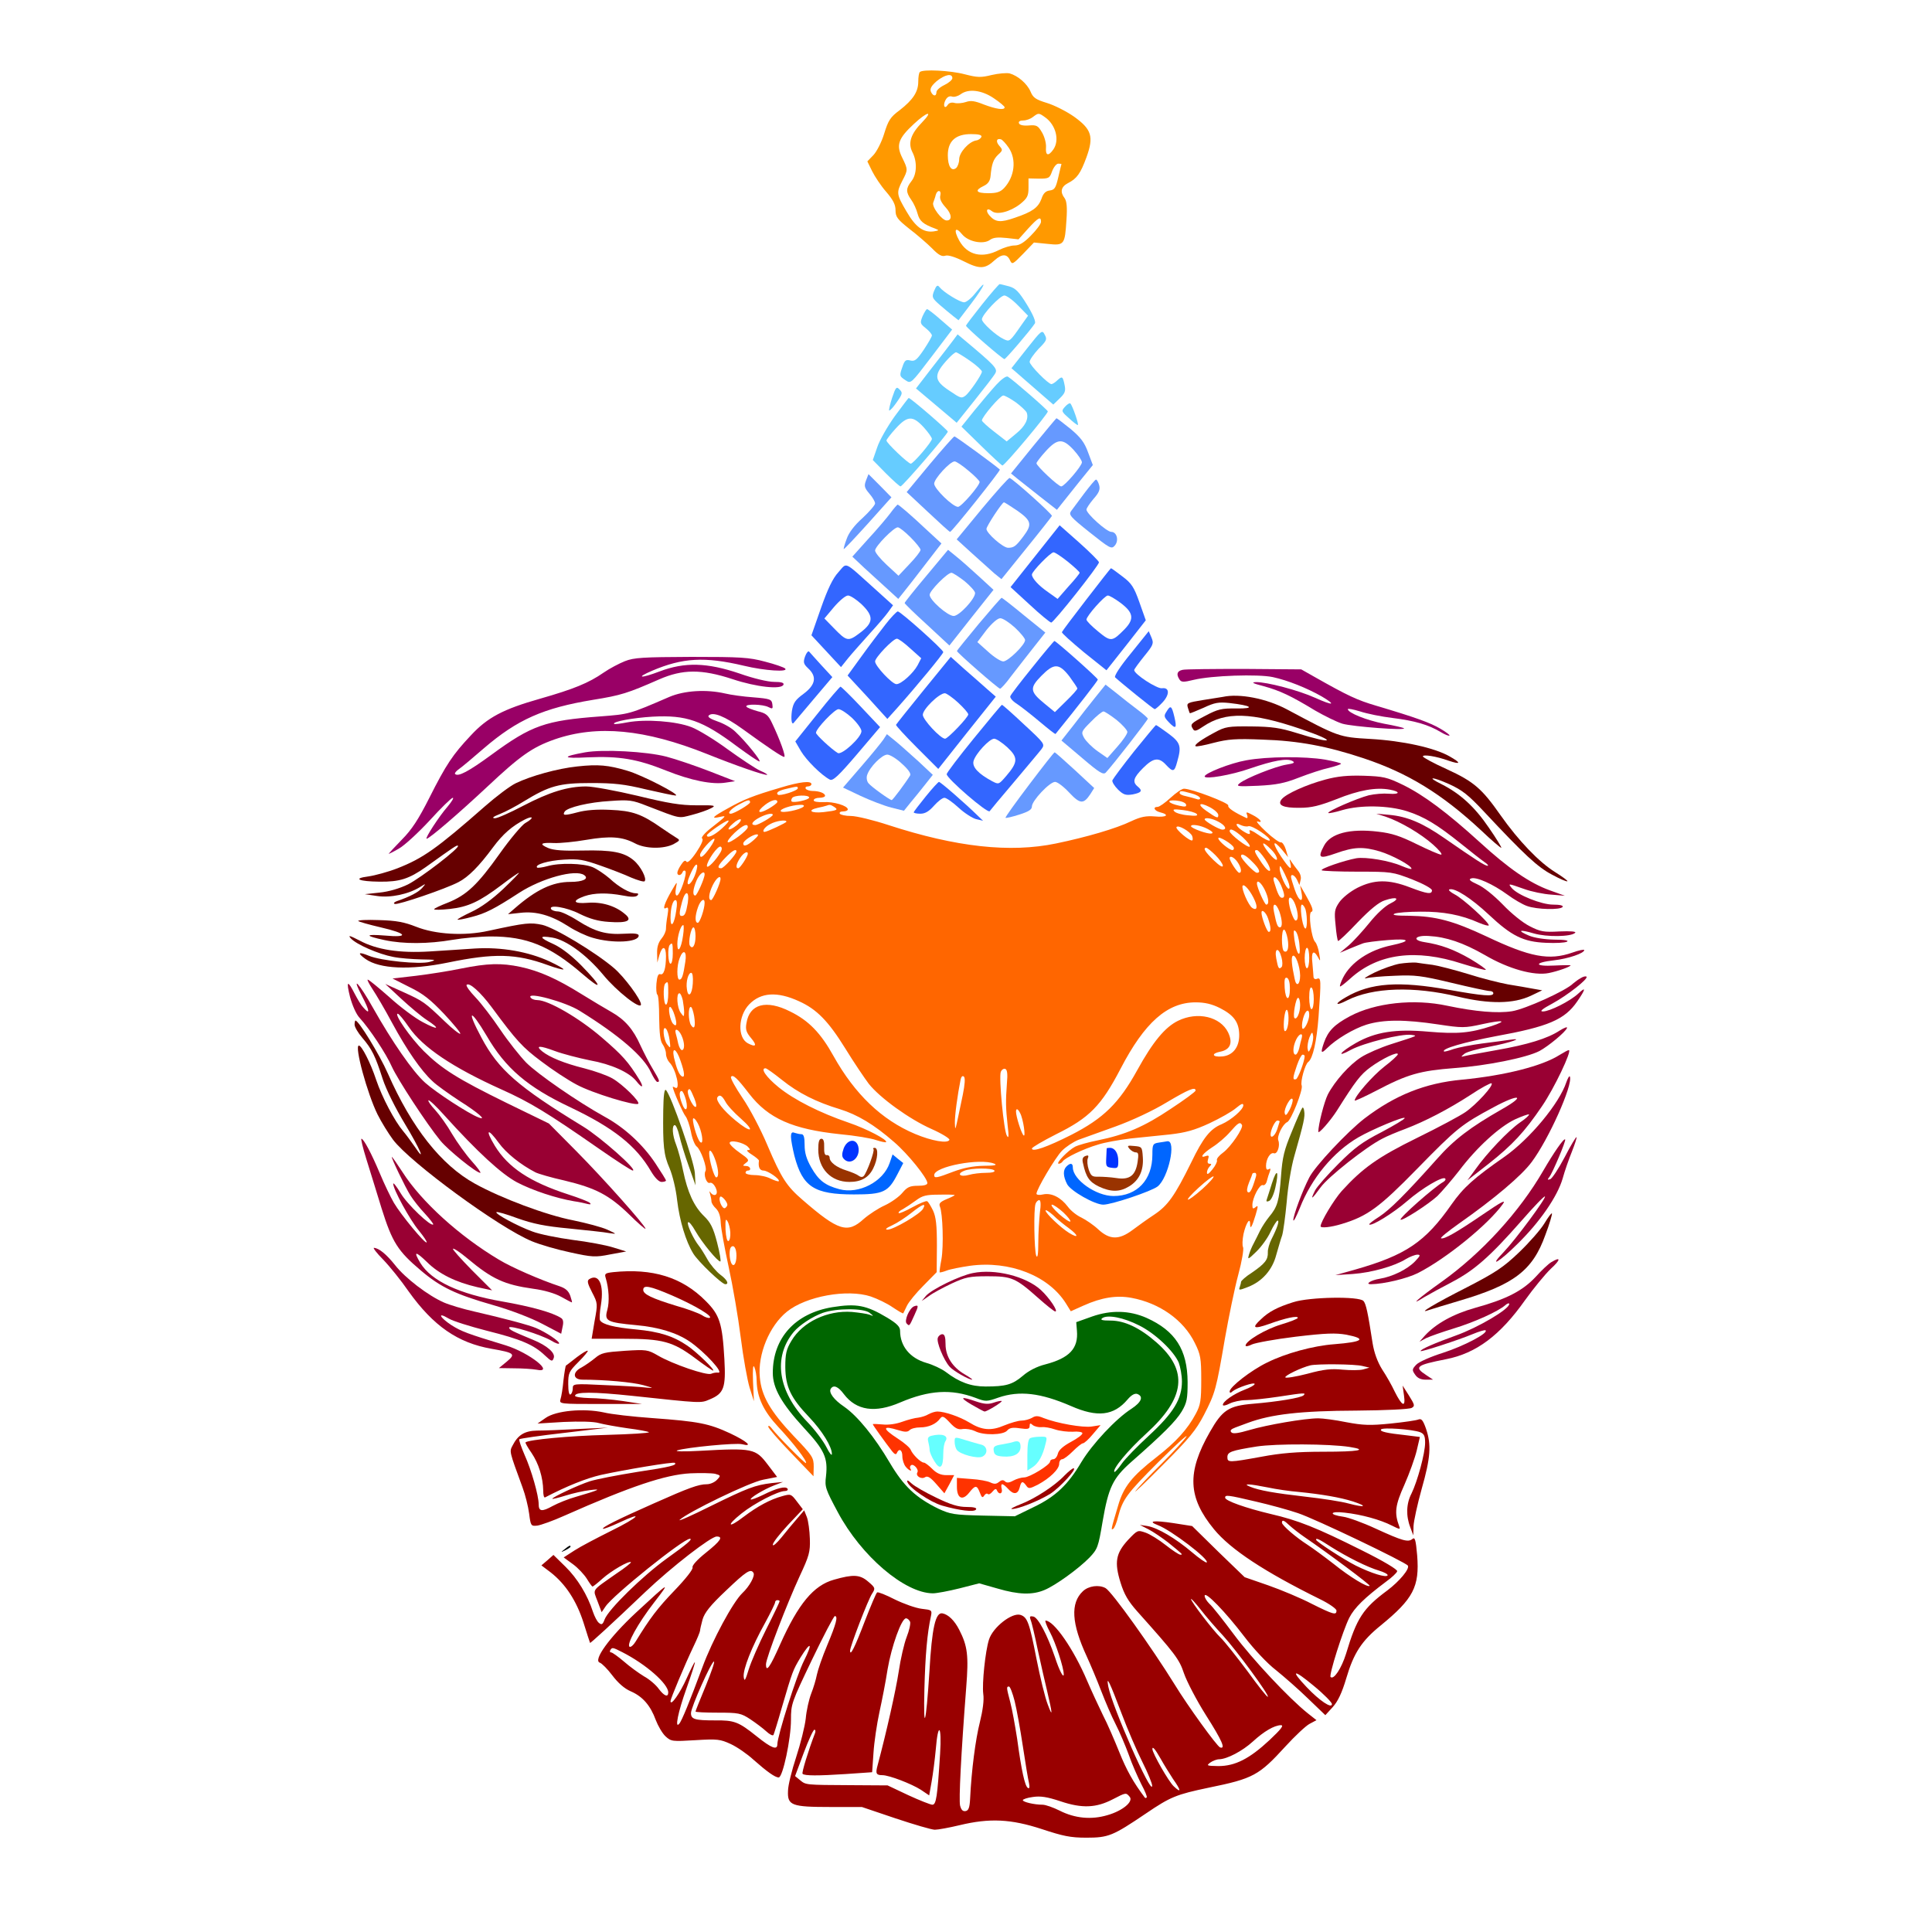 <?xml version="1.0" encoding="UTF-8" standalone="no"?>
<svg
   xmlns:dc="http://purl.org/dc/elements/1.1/"
   xmlns:cc="http://creativecommons.org/ns#"
   xmlns:rdf="http://www.w3.org/1999/02/22-rdf-syntax-ns#"
   xmlns:svg="http://www.w3.org/2000/svg"
   xmlns="http://www.w3.org/2000/svg"
   xmlns:sodipodi="http://sodipodi.sourceforge.net/DTD/sodipodi-0.dtd"
   xmlns:inkscape="http://www.inkscape.org/namespaces/inkscape"
   version="1.0"
   width="850pt"
   height="850pt"
   viewBox="0 0 850 850"
   preserveAspectRatio="xMidYMid meet"
   id="svg2"
   inkscape:version="0.91 r13725"
   sodipodi:docname="People_2018916_14.svg">
  <defs
     id="defs190" />
  <sodipodi:namedview
     pagecolor="#ffffff"
     bordercolor="#666666"
     borderopacity="1"
     objecttolerance="10"
     gridtolerance="10"
     guidetolerance="10"
     inkscape:pageopacity="0"
     inkscape:pageshadow="2"
     inkscape:window-width="1920"
     inkscape:window-height="979"
     id="namedview188"
     showgrid="false"
     inkscape:zoom="0.44423529"
     inkscape:cx="683.13523"
     inkscape:cy="703.06407"
     inkscape:window-x="0"
     inkscape:window-y="1"
     inkscape:window-maximized="1"
     inkscape:current-layer="svg2" />
  <g
     transform="translate(0,850) scale(0.1,-0.1)"
     fill="#000000"
     stroke="none"
     id="g6">
    <path
       d="M0 4250 l0 -4250 4250 0 4250 0 0 4250 0 4250 -4250 0 -4250 0 0 -4250z m4481 3939 c20 -10 49 -33 66 -52 16 -18 68 -53 116 -77 139 -71 166 -111 167 -249 0 -63 -1 -65 -48 -111 l-47 -48 -3 -102 c-3 -105 -16 -152 -47 -164 -9 -3 -36 -6 -60 -6 -26 0 -51 -7 -64 -17 l-21 -18 21 -55 c12 -30 69 -194 128 -365 59 -170 188 -537 286 -815 l179 -505 281 0 280 0 65 -32 c36 -18 96 -51 134 -72 43 -24 114 -52 185 -71 177 -48 250 -88 348 -187 94 -96 138 -159 183 -263 46 -104 88 -167 151 -225 86 -78 151 -109 229 -110 80 0 81 -10 5 -81 -47 -46 -90 -71 -185 -112 -22 -9 -19 -11 27 -11 66 -1 147 16 197 41 26 13 42 16 48 10 15 -15 -39 -126 -96 -195 -48 -59 -41 -63 27 -15 15 11 35 17 43 14 14 -5 12 -12 -10 -50 -43 -74 -74 -185 -95 -346 -22 -163 -38 -229 -76 -317 -13 -29 -22 -53 -19 -53 3 0 32 20 64 45 88 68 98 61 51 -33 -37 -75 -62 -154 -110 -347 -21 -88 -42 -168 -46 -178 -7 -17 -4 -18 38 -12 54 8 97 0 97 -18 0 -6 -18 -22 -39 -34 -67 -38 -101 -73 -201 -207 -57 -76 -118 -147 -147 -168 -60 -45 -165 -96 -215 -104 -42 -7 -45 -11 -23 -40 21 -27 19 -57 -2 -50 -38 10 -103 17 -103 11 0 -4 19 -45 42 -91 35 -72 42 -96 46 -162 3 -67 -1 -91 -32 -190 -41 -131 -43 -162 -16 -292 12 -56 17 -110 13 -133 -8 -54 -48 -108 -123 -167 -141 -113 -158 -136 -205 -280 -42 -134 -63 -158 -190 -223 -31 -15 -76 -54 -118 -100 -80 -89 -123 -113 -287 -157 -155 -41 -204 -62 -313 -132 -138 -90 -168 -101 -262 -101 -68 0 -101 7 -223 46 -81 27 -161 47 -186 47 -24 0 -87 -13 -141 -30 -54 -16 -109 -30 -124 -30 -45 0 -126 26 -223 71 l-93 44 -160 0 c-140 0 -164 2 -187 19 -27 17 -32 34 -28 83 1 15 -8 27 -31 39 -18 9 -63 38 -100 65 -100 73 -124 81 -228 73 -75 -6 -94 -4 -132 13 -36 16 -48 29 -63 64 -54 127 -57 130 -110 154 -28 13 -69 42 -91 65 -22 23 -55 49 -74 57 -29 12 -33 18 -29 45 5 34 -58 221 -90 265 -38 52 -99 104 -138 118 -81 27 -66 64 41 104 30 11 94 43 142 70 49 27 150 80 226 117 75 37 135 69 132 72 -2 2 -39 -9 -82 -26 -43 -18 -136 -52 -208 -78 -71 -25 -152 -54 -180 -65 -27 -10 -62 -18 -77 -19 -24 0 -28 5 -33 38 -17 110 -31 164 -62 234 -18 42 -33 84 -33 93 0 44 64 116 138 154 49 25 68 48 76 92 6 34 4 38 -27 52 -58 28 -128 39 -201 32 l-69 -7 21 36 c12 21 22 39 22 40 0 2 -16 6 -36 9 -64 11 -198 84 -256 141 -30 30 -85 96 -121 148 -70 101 -121 153 -186 190 -62 35 -51 53 32 52 58 -1 67 2 61 15 -4 9 -28 103 -55 210 -27 106 -65 230 -85 275 -60 137 -57 143 36 71 32 -25 61 -45 64 -45 4 0 -3 18 -14 40 -33 65 -68 207 -85 345 -19 154 -35 215 -81 307 -40 80 -31 95 33 56 21 -14 44 -28 52 -33 7 -4 -7 18 -33 49 -66 82 -126 206 -99 206 3 0 35 -11 70 -25 42 -17 90 -27 145 -31 90 -5 92 -8 -22 45 -60 28 -176 133 -166 150 4 5 33 9 66 9 81 -1 152 35 240 122 60 59 77 85 131 197 65 136 120 213 216 304 74 71 148 109 304 155 73 21 159 55 209 82 47 25 107 57 135 71 l50 26 285 0 285 0 70 -29 c55 -23 70 -26 74 -15 32 97 131 377 174 495 31 83 104 305 162 493 104 339 210 637 246 697 16 26 17 35 6 63 -7 18 -21 34 -34 37 -12 3 -49 34 -82 69 -54 56 -61 68 -61 103 0 34 -5 44 -30 62 -34 24 -75 90 -85 137 -6 32 3 58 33 94 9 11 26 47 37 82 18 55 26 66 75 100 60 41 79 68 80 109 0 17 10 34 27 48 27 21 33 21 218 14 154 -5 197 -10 226 -25z"
       id="path8"
       style="fill:none" />
    <path
       d="M4047 8183 c-4 -3 -7 -22 -7 -42 0 -45 -23 -80 -82 -126 -41 -30 -50 -45 -68 -103 -11 -37 -33 -79 -47 -94 l-27 -28 21 -43 c12 -24 39 -65 62 -91 30 -35 41 -56 41 -81 0 -29 8 -40 61 -82 34 -26 79 -65 100 -86 28 -29 43 -37 58 -32 12 4 42 -5 82 -25 69 -35 93 -34 135 5 32 29 55 29 68 -1 9 -19 12 -17 57 29 l48 50 60 -6 c74 -8 76 -4 83 106 4 55 1 82 -8 95 -21 27 -16 50 14 66 40 20 56 43 82 114 33 91 23 123 -55 179 -33 23 -86 50 -119 60 -49 15 -61 23 -72 50 -15 35 -56 70 -92 80 -13 3 -49 0 -79 -7 -48 -12 -63 -11 -118 3 -63 17 -186 23 -198 10z m143 -27 c0 -7 -16 -21 -35 -30 -19 -9 -35 -23 -35 -31 0 -21 -16 -19 -25 3 -4 12 3 25 26 45 36 29 69 36 69 13z m182 -88 c27 -18 48 -36 48 -40 0 -14 -38 -8 -91 12 -40 16 -58 19 -80 11 -15 -5 -37 -7 -49 -4 -13 4 -25 0 -30 -8 -14 -22 -23 -3 -10 21 7 13 17 19 29 15 9 -3 26 2 37 10 34 26 93 19 146 -17z m-315 -106 c-50 -51 -63 -91 -43 -131 22 -42 20 -98 -4 -128 -25 -32 -25 -48 -1 -82 11 -15 23 -42 28 -61 9 -33 24 -46 78 -66 18 -7 17 -8 -7 -12 -46 -6 -80 19 -120 88 -44 75 -45 82 -18 135 25 48 25 49 -1 102 -27 55 -17 84 52 148 58 54 88 61 36 7z m541 22 c47 -33 65 -101 36 -142 -22 -31 -35 -27 -32 11 1 18 -7 47 -18 65 -17 29 -23 33 -58 30 -24 -2 -41 2 -43 10 -3 7 4 12 19 12 13 0 32 7 42 15 25 19 26 19 54 -1z m-280 -86 c-3 -7 -13 -15 -24 -16 -32 -6 -74 -53 -74 -83 0 -14 -6 -31 -13 -38 -21 -17 -37 7 -37 56 0 62 34 93 102 93 35 0 48 -4 46 -12z m120 -48 c35 -52 26 -127 -20 -177 -17 -18 -33 -23 -70 -23 -54 0 -62 12 -20 32 19 9 28 22 30 43 5 54 12 74 34 95 20 18 20 21 5 38 -17 19 -13 35 7 29 6 -2 21 -18 34 -37z m232 -72 c-1 -2 -7 -28 -14 -58 -11 -47 -16 -55 -37 -58 -18 -2 -29 -12 -37 -37 -15 -39 -40 -57 -117 -83 -63 -22 -85 -20 -111 9 -20 22 -12 38 10 20 22 -18 80 -3 124 31 32 26 37 36 37 72 l0 41 46 -1 c44 0 47 2 58 33 7 18 19 33 27 33 8 0 14 -1 14 -2z m-533 -138 c-4 -14 4 -31 23 -52 28 -30 30 -58 5 -58 -21 0 -67 61 -59 79 3 9 9 24 11 34 7 24 26 21 20 -3z m443 -116 c0 -9 -20 -36 -44 -60 -31 -32 -51 -44 -73 -44 -16 0 -46 -9 -68 -20 -74 -38 -139 -23 -175 42 -26 47 -17 64 13 27 27 -33 94 -46 123 -24 14 10 34 12 72 8 l53 -6 42 47 c45 49 57 56 57 30z"
       id="path10"
       style="fill:#ff9900" />
    <path
       d="M4110 7221 c-11 -28 -10 -32 24 -62 20 -17 47 -40 60 -50 l23 -18 57 75 c60 79 73 114 17 44 -17 -22 -40 -40 -49 -40 -19 0 -90 44 -108 66 -9 12 -14 9 -24 -15z"
       id="path12"
       style="fill:#66ccff" />
    <path
       d="M4321 7161 c-39 -49 -71 -91 -71 -94 0 -8 161 -147 169 -147 6 0 117 130 134 157 5 8 -8 39 -35 83 -35 57 -50 72 -78 80 -19 5 -38 10 -42 10 -3 0 -38 -40 -77 -89z m159 -6 l43 -44 -27 -38 c-55 -79 -54 -77 -80 -65 -33 15 -96 72 -96 87 0 20 80 105 99 105 9 0 37 -20 61 -45z"
       id="path14"
       style="fill:#66ccff" />
    <path
       d="M4059 7109 c-12 -30 -11 -33 14 -53 15 -12 27 -26 27 -32 0 -5 -16 -33 -36 -63 -30 -44 -39 -52 -59 -47 -19 5 -25 1 -34 -26 -15 -42 -14 -43 13 -61 24 -16 24 -15 114 103 l91 120 -52 45 c-28 25 -55 45 -58 45 -4 0 -12 -14 -20 -31z"
       id="path16"
       style="fill:#66ccff" />
    <path
       d="M4517 6965 l-67 -85 92 -80 92 -80 28 27 c24 23 27 33 22 58 -8 40 -11 41 -32 22 -10 -10 -22 -17 -26 -17 -14 0 -96 83 -96 98 0 9 18 34 39 57 36 36 39 42 27 63 -11 22 -14 19 -79 -63z"
       id="path18"
       style="fill:#66ccff" />
    <path
       d="M4193 7002 c-11 -15 -52 -68 -92 -119 l-71 -92 89 -75 90 -76 80 100 c44 55 85 108 90 118 11 20 -2 34 -136 146 l-30 25 -20 -27z m74 -89 c29 -20 53 -42 53 -48 0 -13 -57 -96 -74 -107 -16 -11 -19 -11 -69 23 -70 46 -71 70 -4 142 14 15 29 27 33 27 4 0 31 -16 61 -37z"
       id="path20"
       style="fill:#66ccff" />
    <path
       d="M4383 6807 c-21 -23 -64 -74 -96 -113 l-57 -71 86 -84 c47 -46 89 -85 94 -87 8 -3 200 226 200 238 0 6 -154 140 -176 153 -7 4 -29 -12 -51 -36z m86 -77 c23 -17 44 -37 48 -45 10 -27 -6 -60 -47 -93 l-41 -34 -54 42 c-30 23 -55 46 -55 50 0 16 81 110 94 110 7 0 32 -14 55 -30z"
       id="path22"
       style="fill:#66ccff" />
    <path
       d="M3925 6750 c-9 -28 -15 -53 -13 -56 3 -2 18 14 33 36 26 37 27 42 13 56 -14 15 -17 11 -33 -36z"
       id="path24"
       style="fill:#66ccff" />
    <path
       d="M3936 6668 c-32 -45 -67 -106 -77 -137 l-19 -55 57 -58 c32 -32 61 -58 65 -58 9 0 208 231 208 241 0 7 -166 150 -172 148 -2 0 -29 -37 -62 -81z m128 -48 c20 -22 36 -45 36 -51 0 -13 -82 -109 -93 -109 -11 0 -107 91 -107 102 0 4 19 29 41 53 52 57 75 57 123 5z"
       id="path26"
       style="fill:#66ccff" />
    <path
       d="M4686 6711 c-17 -19 -17 -21 16 -50 18 -17 36 -31 40 -31 6 0 -23 85 -33 95 -3 3 -14 -4 -23 -14z"
       id="path28"
       style="fill:#66ccff" />
    <path
       d="M4546 6538 l-98 -121 28 -23 c16 -13 62 -49 101 -80 l73 -57 19 24 c10 13 46 58 79 99 l60 74 -21 56 c-16 44 -32 65 -77 103 -32 26 -60 47 -62 47 -1 0 -47 -55 -102 -122z m178 -18 c20 -22 36 -46 36 -54 0 -16 -77 -106 -91 -106 -13 0 -109 90 -109 102 0 4 19 29 41 53 52 57 75 57 123 5z"
       id="path30"
       style="fill:#6699ff" />
    <path
       d="M4091 6458 l-102 -123 93 -87 c51 -48 95 -88 98 -88 8 0 223 270 219 274 -15 15 -194 146 -200 146 -3 0 -52 -55 -108 -122z m170 -29 c27 -22 49 -45 49 -49 0 -17 -81 -110 -95 -110 -23 0 -105 80 -105 102 0 22 70 98 90 98 7 0 34 -18 61 -41z"
       id="path32"
       style="fill:#6699ff" />
    <path
       d="M3810 6386 c-9 -24 -7 -32 15 -58 14 -16 25 -35 25 -43 0 -7 -25 -36 -55 -64 -36 -32 -61 -65 -70 -92 -9 -23 -14 -43 -13 -45 2 -1 50 50 107 113 l103 115 -50 51 -51 51 -11 -28z"
       id="path34"
       style="fill:#6699ff" />
    <path
       d="M4322 6264 l-113 -137 68 -62 c38 -34 82 -74 98 -88 l31 -25 109 135 c61 75 111 139 113 143 3 7 -170 162 -186 167 -4 2 -58 -59 -120 -133z m154 -11 c62 -44 66 -60 27 -112 -33 -44 -42 -51 -68 -51 -22 0 -95 64 -95 83 0 12 69 117 77 117 3 0 29 -17 59 -37z"
       id="path36"
       style="fill:#6699ff" />
    <path
       d="M4770 6329 c-25 -34 -51 -69 -58 -78 -11 -16 -2 -26 82 -93 88 -70 96 -75 110 -59 20 22 10 61 -15 61 -20 0 -109 80 -109 98 0 6 14 27 31 47 24 27 30 41 25 60 -4 14 -10 25 -14 25 -4 0 -27 -28 -52 -61z"
       id="path38"
       style="fill:#6699ff" />
    <path
       d="M3917 6242 c-15 -20 -59 -72 -98 -114 l-69 -77 52 -49 c29 -27 75 -68 102 -93 l48 -44 24 30 c14 17 56 71 95 122 l71 92 -64 59 c-70 66 -124 112 -129 112 -2 -1 -17 -17 -32 -38z m89 -106 c24 -24 44 -49 44 -55 0 -7 -22 -35 -49 -63 l-48 -51 -52 48 c-28 26 -51 54 -51 63 0 18 82 102 100 102 7 0 32 -20 56 -44z"
       id="path40"
       style="fill:#6699ff" />
    <path
       d="M4554 6053 l-108 -136 85 -78 c46 -43 89 -78 94 -78 11 0 210 251 210 265 0 5 -39 44 -86 86 l-87 77 -108 -136z m145 -25 c28 -23 51 -44 51 -48 0 -3 -22 -31 -49 -60 l-48 -55 -42 30 c-41 28 -71 61 -71 77 0 14 82 98 95 98 7 0 35 -19 64 -42z"
       id="path42"
       style="fill:#3366ff" />
    <path
       d="M4076 5967 c-53 -63 -96 -117 -96 -120 0 -3 44 -46 99 -96 l98 -91 97 123 97 122 -63 58 c-35 32 -80 72 -100 88 l-37 30 -95 -114z m168 -24 c25 -21 46 -44 46 -52 0 -26 -70 -101 -94 -101 -27 0 -106 70 -106 93 0 18 78 97 96 97 6 0 32 -17 58 -37z"
       id="path44"
       style="fill:#6699ff" />
    <path
       d="M4920 6052 c0 -5 7 -16 16 -23 14 -12 16 -11 13 5 -4 20 -29 35 -29 18z"
       id="path46"
       style="fill:none" />
    <path
       d="M3689 5983 c-25 -27 -47 -73 -77 -158 l-42 -120 65 -70 65 -70 32 40 c18 22 61 70 95 108 34 37 71 80 82 96 l20 28 -82 74 c-138 124 -119 115 -158 72z m101 -141 c55 -53 54 -81 -6 -126 -53 -40 -58 -39 -118 23 l-39 40 42 50 c24 28 51 51 62 51 10 0 36 -17 59 -38z"
       id="path48"
       style="fill:#3366ff" />
    <path
       d="M4780 5863 c-58 -75 -106 -139 -108 -144 -2 -4 42 -43 96 -88 l100 -80 87 110 86 110 -28 79 c-24 68 -35 84 -75 114 -26 20 -48 36 -50 36 -2 0 -50 -62 -108 -137z m148 -14 c58 -43 64 -71 21 -116 -56 -57 -61 -58 -118 -11 -28 23 -51 46 -51 52 0 16 80 106 94 106 7 0 31 -14 54 -31z"
       id="path50"
       style="fill:#3366ff" />
    <path
       d="M4306 5755 c-53 -64 -96 -117 -96 -119 0 -7 182 -166 190 -166 4 0 26 24 47 53 22 28 65 84 96 123 l56 71 -94 76 c-52 43 -96 77 -98 77 -3 0 -48 -52 -101 -115z m159 -16 c25 -23 45 -48 45 -55 0 -21 -75 -94 -96 -94 -11 0 -41 19 -67 43 l-47 42 40 53 c25 31 49 52 61 52 11 0 40 -19 64 -41z"
       id="path52"
       style="fill:#6699ff" />
    <path
       d="M3896 5753 c-25 -32 -73 -95 -106 -141 l-61 -84 88 -95 87 -96 44 49 c82 92 202 237 202 245 0 11 -188 179 -200 179 -5 0 -30 -26 -54 -57z m109 -106 l48 -43 -16 -31 c-19 -35 -72 -83 -93 -83 -19 0 -94 80 -94 100 0 17 79 100 96 100 7 0 33 -19 59 -43z"
       id="path54"
       style="fill:#3366ff" />
    <path
       d="M4976 5626 c-47 -57 -75 -100 -70 -106 27 -25 169 -140 174 -140 4 0 19 13 34 29 33 35 32 68 -2 63 -22 -3 -122 62 -122 80 0 4 20 31 44 61 40 49 43 56 32 82 l-12 28 -78 -97z"
       id="path56"
       style="fill:#3366ff" />
    <path
       d="M4542 5564 c-51 -63 -95 -120 -97 -127 -3 -6 10 -22 28 -33 18 -12 63 -47 101 -79 37 -31 68 -56 70 -54 95 117 186 234 186 239 0 7 -184 170 -191 170 -2 0 -46 -52 -97 -116z m163 -40 c19 -26 35 -50 35 -53 0 -4 -22 -29 -49 -55 l-50 -49 -45 37 c-65 53 -67 69 -15 122 56 57 78 57 124 -2z"
       id="path58"
       style="fill:#3366ff" />
    <path
       d="M3542 5612 c-9 -26 -7 -33 14 -53 39 -36 32 -72 -20 -111 -37 -27 -46 -40 -52 -76 -5 -37 -1 -65 9 -51 2 2 40 48 86 102 l83 98 -48 52 c-26 29 -51 56 -54 60 -4 5 -12 -5 -18 -21z"
       id="path60"
       style="fill:#3366ff" />
    <path
       d="M2749 5591 c-25 -10 -67 -32 -93 -50 -66 -46 -133 -73 -280 -115 -162 -46 -231 -82 -305 -162 -79 -84 -108 -127 -182 -274 -47 -93 -77 -140 -121 -184 -32 -33 -58 -61 -58 -62 0 -2 20 8 44 22 24 13 85 69 136 124 50 55 96 100 102 100 6 0 -5 -17 -23 -39 -37 -42 -101 -141 -92 -141 12 0 142 112 266 228 146 137 198 174 297 209 188 65 397 45 670 -64 132 -53 249 -93 264 -92 6 0 -7 9 -29 18 -22 10 -86 53 -143 94 -57 42 -129 86 -160 98 -67 26 -201 36 -282 21 -30 -6 -57 -9 -58 -7 -10 10 84 27 169 32 148 8 219 -16 372 -131 49 -36 93 -66 98 -66 11 0 -59 87 -106 131 -16 16 -51 36 -78 45 -32 11 -45 20 -39 26 18 18 71 -3 150 -60 113 -82 173 -122 182 -122 9 0 -19 77 -53 148 -17 36 -26 44 -64 53 -24 7 -46 15 -49 20 -8 13 73 11 97 -2 18 -9 20 -8 17 13 -3 21 -9 24 -83 30 -44 3 -100 11 -125 17 -83 19 -179 13 -245 -15 -178 -77 -176 -76 -305 -86 -241 -18 -301 -39 -477 -168 -101 -74 -148 -99 -161 -85 -3 3 5 13 18 22 13 9 62 50 109 91 148 127 262 177 480 213 124 20 152 29 291 90 103 45 186 46 323 1 105 -35 216 -47 224 -24 3 8 -9 12 -41 12 -27 0 -91 15 -153 37 -142 48 -240 51 -351 9 -84 -32 -108 -29 -33 3 134 57 231 63 404 22 91 -22 199 -29 181 -12 -5 5 -45 19 -88 30 -71 19 -108 21 -325 21 -212 -1 -252 -3 -292 -19z"
       id="path62"
       style="fill:#990066" />
    <path
       d="M4064 5464 c-65 -80 -120 -149 -122 -153 -1 -3 40 -48 92 -100 l94 -94 126 159 127 159 -40 35 c-22 19 -66 59 -99 87 l-59 53 -119 -146z m151 -55 c25 -23 45 -46 45 -52 0 -13 -90 -107 -102 -107 -20 0 -98 84 -98 105 0 25 72 95 97 95 7 0 34 -19 58 -41z"
       id="path64"
       style="fill:#3366ff" />
    <path
       d="M5203 5553 c-24 -5 -29 -19 -14 -42 8 -13 18 -13 63 -2 79 19 283 26 348 12 65 -14 150 -48 215 -85 66 -39 51 -42 -29 -6 -73 33 -213 70 -261 69 -22 -1 -12 -6 35 -18 72 -20 119 -42 226 -107 40 -23 94 -50 120 -58 45 -13 282 -31 271 -20 -2 2 -42 12 -88 20 -77 15 -159 48 -159 64 0 4 24 -1 54 -10 30 -10 94 -23 144 -29 96 -12 156 -29 211 -62 18 -11 36 -18 38 -15 3 2 -16 16 -40 30 -44 26 -107 49 -282 101 -85 25 -125 44 -270 126 l-60 34 -250 2 c-137 0 -260 -1 -272 -4z"
       id="path66"
       style="fill:#990066" />
    <path
       d="M4819 5432 c-25 -31 -69 -87 -97 -124 l-52 -66 91 -77 c76 -65 93 -75 104 -64 31 33 185 231 185 237 -1 4 -20 21 -43 38 -23 17 -65 50 -92 72 l-51 40 -45 -56z m93 -99 c26 -21 47 -45 48 -53 0 -9 -20 -38 -44 -65 l-44 -50 -43 30 c-24 17 -50 43 -59 58 -14 26 -14 28 30 72 24 25 49 45 55 45 5 0 31 -17 57 -37z"
       id="path68"
       style="fill:#6699ff" />
    <path
       d="M3596 5359 l-97 -121 25 -43 c24 -40 89 -105 127 -125 13 -7 38 16 119 111 l102 120 -83 88 c-46 49 -87 89 -91 90 -3 0 -49 -53 -102 -120z m152 -17 c23 -22 42 -48 42 -59 0 -27 -86 -106 -104 -96 -27 16 -96 80 -96 89 0 18 82 104 99 104 10 0 36 -17 59 -38z"
       id="path70"
       style="fill:#3366ff" />
    <path
       d="M5380 5434 c-8 -1 -48 -8 -88 -14 -68 -11 -72 -13 -66 -33 4 -12 7 -23 9 -25 1 -1 28 10 60 24 49 23 66 26 114 21 98 -11 117 -25 31 -24 -66 1 -82 -3 -137 -32 -65 -34 -68 -37 -54 -59 6 -11 16 -8 45 12 98 66 211 63 431 -12 161 -55 145 -69 -20 -17 -74 23 -109 28 -200 29 -101 1 -114 -1 -160 -26 -60 -32 -92 -55 -85 -61 3 -3 39 4 80 15 63 16 96 19 215 14 158 -5 285 -29 444 -82 195 -65 344 -156 518 -318 44 -42 84 -76 88 -76 3 0 -21 40 -55 89 -62 91 -125 149 -208 191 -69 34 -42 34 34 0 57 -26 84 -47 154 -122 177 -189 235 -243 298 -276 35 -19 65 -32 68 -29 2 2 -22 20 -54 40 -71 44 -161 138 -240 250 -82 117 -117 148 -237 203 -58 26 -105 52 -105 56 0 10 59 1 114 -19 54 -18 55 -10 4 19 -66 38 -207 69 -350 77 -138 8 -139 9 -366 130 -90 48 -209 71 -282 55z"
       id="path72"
       style="fill:#660000" />
    <path
       d="M4285 5252 c-66 -81 -120 -152 -120 -158 0 -19 180 -174 189 -163 1 2 49 60 107 128 57 68 112 133 121 145 16 22 15 24 -77 109 -51 48 -95 87 -97 86 -2 0 -57 -66 -123 -147z m147 -40 c48 -45 47 -65 -5 -126 -33 -38 -33 -38 -62 -23 -61 33 -88 62 -82 88 8 32 70 99 91 99 9 0 35 -17 58 -38z"
       id="path74"
       style="fill:#3366ff" />
    <path
       d="M5132 5369 c-12 -18 -11 -24 9 -45 32 -34 38 -30 26 21 -12 51 -17 54 -35 24z"
       id="path76"
       style="fill:#3366ff" />
    <path
       d="M4990 5195 c-50 -63 -93 -121 -96 -128 -2 -7 9 -25 25 -41 24 -23 34 -26 65 -21 39 8 44 16 21 35 -24 20 -18 39 24 81 45 45 69 49 101 14 31 -33 37 -32 49 13 20 69 15 85 -39 125 -27 20 -52 37 -54 37 -2 0 -45 -52 -96 -115z"
       id="path78"
       style="fill:#3366ff" />
    <path
       d="M3887 5247 c-8 -12 -51 -65 -96 -117 l-82 -95 78 -37 c43 -20 103 -43 134 -51 l56 -14 29 36 c17 20 45 55 64 79 l34 43 -64 60 c-36 32 -81 73 -101 89 l-37 30 -15 -23z m81 -107 c29 -26 41 -44 36 -52 -19 -31 -76 -108 -81 -108 -8 0 -89 58 -102 74 -7 8 -10 24 -6 36 11 35 65 90 89 90 11 0 41 -18 64 -40z"
       id="path80"
       style="fill:#6699ff" />
    <path
       d="M2574 5190 c-105 -19 -101 -28 12 -22 138 6 217 -7 344 -58 110 -44 204 -63 264 -53 l40 6 -113 44 c-62 24 -147 53 -189 64 -88 23 -279 33 -358 19z"
       id="path82"
       style="fill:#990066" />
    <path
       d="M4528 5048 c-59 -78 -106 -143 -104 -146 2 -2 29 4 60 14 41 13 56 22 56 36 0 25 78 108 102 108 10 0 38 -21 62 -47 48 -51 63 -52 93 -7 l17 27 -84 78 c-47 43 -87 79 -90 79 -3 0 -53 -64 -112 -142z"
       id="path84"
       style="fill:#6699ff" />
    <path
       d="M5483 5155 c-69 -12 -183 -57 -183 -71 0 -14 118 6 200 35 102 35 163 46 186 33 13 -7 7 -11 -26 -16 -49 -8 -178 -59 -206 -82 -17 -14 -10 -15 81 -11 81 4 116 11 180 36 44 17 104 37 133 43 28 7 52 15 52 18 0 3 -32 11 -70 18 -90 15 -254 14 -347 -3z"
       id="path86"
       style="fill:#990066" />
    <path
       d="M2540 5128 c-87 -9 -205 -42 -271 -74 -25 -12 -86 -58 -135 -101 -213 -187 -273 -229 -385 -273 -41 -16 -100 -32 -129 -36 -70 -9 -42 -22 50 -23 88 -1 129 12 203 64 127 91 137 98 142 94 9 -9 -163 -141 -220 -170 -37 -18 -85 -32 -125 -36 l-65 -7 54 -8 c59 -9 139 8 190 40 26 16 26 16 8 -5 -16 -18 -53 -38 -112 -58 -12 -5 -15 -9 -8 -12 14 -5 223 66 280 96 43 22 91 70 152 153 44 59 83 93 139 122 39 20 43 7 3 -15 -15 -9 -66 -69 -112 -134 -98 -138 -146 -183 -228 -216 -34 -13 -61 -26 -61 -29 0 -4 31 -3 69 1 81 9 130 32 227 105 39 30 74 54 77 54 3 0 -28 -32 -69 -71 -48 -45 -97 -81 -140 -101 -36 -17 -63 -32 -61 -34 2 -2 30 3 63 12 59 15 99 35 208 106 99 64 248 105 286 78 23 -16 -5 -30 -61 -30 -78 0 -150 -34 -244 -116 l-30 -26 55 6 c69 8 135 -11 210 -59 30 -20 79 -43 108 -51 88 -26 202 -20 202 10 0 8 -18 11 -63 8 -81 -5 -129 9 -206 58 -34 22 -73 40 -86 40 -13 0 -27 5 -30 10 -14 22 68 9 126 -21 43 -21 80 -32 128 -35 82 -6 106 6 70 35 -42 36 -103 54 -164 49 -63 -5 -70 9 -14 29 43 15 101 16 170 3 35 -7 56 -7 63 0 7 7 4 10 -7 10 -26 0 -73 26 -116 66 -21 18 -55 41 -74 49 -42 17 -145 20 -200 4 -22 -6 -41 -8 -44 -6 -12 13 49 31 118 35 65 4 86 0 160 -26 46 -16 108 -40 136 -53 29 -12 56 -20 59 -16 11 11 -17 66 -48 92 -43 36 -96 46 -226 43 -83 -2 -126 1 -150 11 -42 18 -33 25 26 22 26 -1 89 5 141 14 105 18 159 14 214 -15 46 -25 126 -26 170 -4 29 16 30 18 13 28 -10 6 -40 26 -65 43 -88 62 -129 76 -226 80 -59 3 -109 -1 -145 -11 -57 -15 -66 -14 -56 3 12 19 109 42 201 47 82 6 97 4 160 -21 153 -59 138 -56 200 -40 31 8 68 21 83 29 24 12 18 14 -64 13 -71 0 -124 9 -260 42 -93 22 -195 41 -225 41 -82 0 -162 -25 -277 -85 -57 -30 -113 -55 -125 -55 -15 1 -7 7 23 19 25 10 72 35 104 55 113 69 156 81 296 81 102 0 147 -5 242 -28 65 -15 123 -27 130 -27 26 1 -149 91 -212 109 -84 25 -128 29 -220 19z"
       id="path88"
       style="fill:#660000" />
    <path
       d="M5830 5070 c-82 -22 -171 -62 -191 -86 -21 -26 5 -39 79 -38 53 0 87 9 162 38 99 40 174 53 234 42 49 -9 46 -22 -4 -18 -23 2 -62 -1 -88 -7 -51 -13 -185 -71 -178 -78 2 -2 30 3 62 13 80 23 201 21 284 -5 75 -24 132 -58 239 -144 42 -34 88 -70 101 -79 14 -9 20 -17 15 -17 -11 -1 -54 27 -191 122 -95 66 -163 95 -242 102 l-57 5 41 -13 c65 -22 155 -75 209 -123 27 -24 43 -44 35 -44 -8 0 -56 21 -107 46 -73 36 -109 48 -170 55 -125 15 -210 -8 -238 -62 -29 -55 -21 -59 53 -33 79 28 119 30 193 8 53 -16 139 -62 139 -76 0 -4 -19 2 -43 12 -52 23 -158 41 -200 34 -54 -10 -159 -46 -152 -53 4 -3 75 -6 158 -6 149 0 154 -1 240 -34 48 -19 87 -40 87 -48 0 -19 -21 -16 -97 13 -94 36 -157 35 -231 -2 -33 -17 -66 -44 -80 -64 -21 -31 -22 -42 -16 -100 3 -36 8 -67 11 -70 2 -2 41 34 86 82 56 58 94 89 120 97 53 18 69 8 24 -14 -23 -11 -60 -45 -92 -85 -30 -37 -71 -82 -92 -100 l-38 -32 40 17 c22 9 49 20 60 24 11 5 61 11 110 15 98 8 107 -4 17 -23 -97 -20 -178 -74 -213 -142 -11 -22 -16 -39 -13 -39 4 0 24 16 45 35 122 110 287 132 492 65 55 -17 101 -29 104 -27 2 3 -28 24 -68 48 -73 42 -130 63 -202 74 -57 9 -41 31 19 27 76 -4 151 -29 247 -84 104 -61 216 -92 281 -79 40 8 96 28 96 34 0 1 -31 1 -70 -1 -91 -5 -93 13 -3 23 62 7 133 31 133 45 0 4 -24 -1 -52 -11 -103 -36 -186 -20 -378 71 -147 69 -223 89 -340 91 -57 0 -78 3 -65 9 11 5 63 9 115 9 99 1 179 -14 257 -49 24 -10 43 -15 43 -11 0 14 -114 118 -150 136 -19 10 -30 20 -23 22 23 8 96 -39 173 -111 100 -94 152 -120 252 -124 42 -2 83 0 92 5 10 5 -10 9 -57 9 -43 1 -88 8 -111 18 -54 23 -41 28 23 9 56 -16 163 -15 181 3 6 6 -20 8 -69 6 -69 -4 -84 -1 -131 23 -30 15 -81 56 -119 96 -39 40 -85 77 -111 88 -33 15 -40 22 -28 26 22 9 97 -25 160 -71 27 -20 66 -43 86 -50 44 -16 148 -18 157 -4 4 6 -12 10 -42 10 -51 0 -156 42 -182 73 -17 21 -17 21 54 -4 33 -12 87 -23 120 -25 l60 -5 -67 24 c-88 32 -180 95 -308 212 -143 130 -246 207 -338 252 -70 34 -86 37 -172 40 -71 2 -114 -2 -170 -17z"
       id="path90"
       style="fill:#990033" />
    <path
       d="M3435 5035 c-123 -36 -164 -53 -232 -91 -69 -38 -78 -48 -35 -38 31 7 29 5 -41 -50 -28 -22 -44 -42 -38 -45 7 -4 -3 -27 -25 -60 -23 -34 -39 -49 -44 -42 -5 8 -12 4 -23 -13 -10 -14 -17 -30 -17 -36 0 -14 17 -13 23 3 2 6 8 9 12 5 10 -9 -24 -108 -37 -108 -6 0 -8 13 -4 33 6 31 6 31 -18 -10 -32 -55 -43 -88 -26 -78 10 6 12 -1 7 -31 -4 -21 -7 -48 -7 -60 0 -12 -9 -31 -20 -44 -13 -16 -20 -36 -19 -64 l1 -41 9 33 c13 43 29 41 29 -5 0 -54 -10 -85 -25 -79 -9 3 -14 -9 -17 -41 -2 -24 0 -47 4 -49 5 -3 8 -49 8 -102 1 -69 5 -103 15 -116 8 -11 15 -30 15 -42 0 -13 7 -29 15 -38 29 -28 51 -127 25 -111 -5 3 -10 5 -10 3 0 -13 45 -116 56 -129 7 -8 18 -39 24 -69 5 -29 17 -58 25 -64 18 -13 47 -94 39 -108 -10 -16 5 -58 19 -52 17 6 41 -42 26 -52 -6 -4 -16 0 -21 7 -8 11 -8 10 -4 -4 3 -10 6 -25 6 -32 0 -8 9 -22 20 -32 13 -13 20 -34 21 -63 1 -25 17 -112 35 -195 18 -82 42 -222 53 -310 11 -88 29 -187 39 -220 l19 -60 -4 85 c-2 58 0 79 6 65 5 -11 10 -38 10 -61 2 -73 30 -132 96 -203 64 -68 128 -151 121 -158 -4 -4 -126 120 -151 153 -8 11 -15 14 -15 7 0 -6 45 -58 100 -115 l99 -103 1 42 c0 41 -5 48 -89 136 -101 107 -141 175 -148 257 -10 101 42 227 119 289 84 68 265 101 369 67 29 -10 73 -31 97 -48 24 -16 44 -28 46 -26 1 1 8 17 16 33 8 17 41 57 73 89 l58 59 1 117 c0 91 -4 125 -17 154 -10 20 -21 39 -26 41 -4 3 -33 -9 -64 -26 -31 -17 -58 -29 -61 -26 -3 3 5 11 18 17 12 7 38 24 57 38 29 22 46 26 103 26 37 1 68 0 68 -2 0 -2 -16 -10 -36 -18 -28 -12 -34 -19 -29 -32 13 -30 17 -175 7 -232 -6 -30 -9 -56 -8 -58 2 -1 16 2 31 8 15 6 61 15 102 21 175 24 347 -44 423 -166 l21 -34 56 25 c80 36 146 46 211 34 124 -23 230 -98 279 -199 25 -50 28 -67 28 -161 0 -91 -3 -111 -24 -150 -36 -68 -88 -125 -173 -191 -108 -84 -145 -130 -169 -214 -32 -107 -32 -108 -21 -101 5 3 15 27 21 52 20 78 39 103 178 242 74 73 129 124 123 112 -6 -11 -55 -65 -108 -118 -54 -53 -106 -108 -116 -122 -11 -14 44 38 120 115 117 117 146 153 181 220 50 97 54 113 92 335 17 96 43 223 59 282 16 59 25 113 21 121 -4 7 -3 33 2 58 11 48 29 76 29 44 0 -27 8 -14 24 39 12 41 12 45 0 35 -11 -9 -14 -7 -14 9 0 32 32 93 46 88 7 -3 15 6 18 19 3 13 9 31 13 41 4 12 3 15 -5 10 -8 -5 -12 0 -12 14 0 31 19 62 35 56 15 -5 28 34 19 57 -7 18 20 72 39 80 17 6 71 143 64 161 -7 16 15 95 29 104 20 15 37 91 45 197 12 165 11 175 -6 169 -9 -4 -15 0 -16 7 0 8 -3 35 -5 62 -6 50 5 61 25 25 10 -20 11 -18 5 16 -3 21 -11 45 -18 52 -16 16 -31 127 -17 132 12 4 5 22 -26 77 l-23 40 6 -32 c10 -50 -12 -40 -30 14 -9 26 -16 50 -16 55 0 16 17 7 27 -14 l10 -22 5 22 c4 12 -1 29 -11 41 -9 11 -21 28 -28 38 -10 16 -11 16 -6 -4 8 -36 -3 -27 -41 29 -40 60 -38 79 4 30 l27 -33 -10 34 c-6 19 -16 33 -22 31 -5 -2 -35 19 -65 47 -30 28 -47 48 -37 45 27 -9 11 12 -23 29 -27 14 -29 14 -23 -1 3 -9 2 -15 -3 -13 -54 25 -84 45 -80 55 4 11 -161 74 -195 74 -9 0 -35 -18 -59 -40 -24 -22 -49 -40 -57 -40 -23 0 -14 -18 12 -24 43 -11 27 -23 -24 -18 -39 3 -61 -1 -104 -21 -66 -32 -196 -70 -331 -98 -202 -42 -439 -16 -737 81 -67 22 -141 40 -165 40 -24 0 -46 5 -49 10 -3 6 3 10 14 10 12 0 21 4 21 9 0 16 -63 35 -107 32 -26 -1 -43 2 -43 8 0 6 11 11 25 11 14 0 25 4 25 9 0 11 -25 21 -55 21 -13 0 -27 5 -30 10 -3 6 1 10 9 10 9 0 16 5 16 10 0 16 -49 11 -135 -15z m75 -3 c0 -11 -80 -36 -88 -28 -9 9 4 18 40 26 46 11 48 11 48 2z m1733 -23 c20 -5 37 -15 37 -21 0 -6 -8 -7 -17 -3 -10 3 -30 9 -45 12 -16 3 -28 9 -28 14 0 11 7 11 53 -2z m-1683 -18 c0 -10 -69 -25 -77 -17 -3 2 -2 9 2 15 8 13 75 15 75 2z m-260 -21 c0 -8 -70 -50 -85 -50 -18 0 1 22 33 39 42 23 52 25 52 11z m120 2 c0 -5 -18 -18 -40 -31 -45 -25 -54 -13 -14 18 27 21 54 28 54 13z m1798 -11 c3 -10 -3 -12 -29 -6 -51 11 -61 27 -15 23 22 -2 41 -9 44 -17z m142 -47 c0 -16 -6 -14 -52 18 -42 29 -33 41 12 18 22 -11 40 -27 40 -36z m-1825 37 c-15 -14 -94 -30 -100 -20 -6 9 46 27 85 28 15 1 20 -3 15 -8z m135 -1 c20 -13 13 -16 -47 -23 -55 -6 -74 8 -25 19 15 3 32 7 37 9 16 6 19 5 35 -5z m1595 -31 c7 -8 -3 -10 -38 -6 -27 2 -54 10 -60 17 -10 10 -2 11 38 6 27 -3 54 -11 60 -17z m-1865 -4 c0 -8 -64 -45 -77 -45 -24 0 -13 17 20 34 32 16 57 20 57 11z m-159 -46 c-35 -28 -51 -22 -17 7 15 14 31 22 35 19 3 -4 -5 -15 -18 -26z m2119 16 c31 -16 40 -35 18 -35 -14 0 -78 37 -78 45 0 10 32 5 60 -10z m-2184 -30 c-34 -31 -66 -45 -66 -30 0 8 82 65 94 65 6 -1 -7 -16 -28 -35z m284 30 c0 -5 -86 -45 -96 -45 -14 0 0 22 24 34 26 15 72 21 72 11z m2032 -20 c16 6 103 -53 94 -63 -4 -3 -26 8 -51 26 -24 17 -41 24 -38 16 7 -18 -2 -18 -32 2 -29 19 -34 39 -6 24 11 -5 26 -8 33 -5z m-2202 -4 c0 -14 -80 -74 -88 -66 -4 3 10 22 30 41 37 34 58 43 58 25z m1955 -39 c3 -8 3 -17 1 -19 -8 -8 -76 49 -70 58 7 12 61 -20 69 -39z m68 31 c21 -11 27 -18 17 -20 -16 -4 -90 23 -90 32 0 11 43 4 73 -12z m155 -37 c20 -19 34 -37 30 -41 -7 -7 -88 55 -88 68 0 16 22 5 58 -27z m-2151 -11 c-29 -26 -47 -32 -47 -16 0 12 42 40 60 40 10 0 5 -8 -13 -24z m2111 -34 c2 -6 -1 -11 -6 -11 -14 0 -62 40 -62 52 0 12 63 -26 68 -41z m-2305 -1 c-27 -38 -43 -50 -43 -31 0 14 50 71 62 71 5 0 -3 -18 -19 -40z m2471 -9 c16 -16 26 -35 24 -42 -2 -7 -18 6 -37 30 -37 47 -29 55 13 12z m-2423 -9 c-21 -37 -60 -77 -61 -62 0 22 49 92 61 85 6 -4 6 -12 0 -23z m2176 -14 c18 -18 33 -39 33 -47 0 -9 -15 0 -40 24 -38 37 -49 55 -33 55 4 0 22 -14 40 -32z m-2107 16 c0 -12 -56 -74 -67 -74 -20 0 -15 12 19 47 29 30 48 41 48 27z m2326 -34 c37 -56 24 -73 -14 -18 -34 50 -37 58 -22 58 5 0 21 -18 36 -40z m-2276 24 c0 -12 -34 -64 -42 -64 -13 0 -9 19 8 45 15 23 34 33 34 19z m2219 -35 c32 -31 39 -49 21 -49 -11 0 -69 60 -70 73 0 15 20 6 49 -24z m-65 -1 c17 -24 21 -48 8 -48 -8 0 -42 52 -42 64 0 14 20 4 34 -16z m-2388 -62 c-17 -42 -41 -51 -26 -10 17 44 33 69 37 57 2 -6 -3 -27 -11 -47z m2610 -21 c8 -20 10 -35 4 -35 -11 0 -40 64 -40 89 1 14 2 14 11 -2 5 -9 17 -33 25 -52z m-2566 28 c0 -18 -34 -93 -41 -93 -13 0 -11 26 5 65 13 31 36 48 36 28z m70 -20 c0 -18 -34 -93 -41 -93 -14 0 -11 29 7 66 15 30 34 46 34 27z m2466 -28 c17 -41 18 -55 4 -55 -10 0 -19 17 -34 68 -12 36 13 26 30 -13z m-72 -19 c18 -37 21 -66 7 -66 -7 0 -41 75 -41 93 0 19 19 3 34 -27z m-43 -49 c13 -30 8 -44 -11 -32 -17 10 -50 87 -43 98 7 11 37 -26 54 -66z m-2495 -9 c-8 -46 -13 -58 -27 -58 -12 0 -11 16 2 63 14 52 33 49 25 -5z m2673 -9 c14 -39 14 -69 1 -69 -9 0 -30 61 -30 88 0 24 18 12 29 -19z m-2724 -26 c-8 -59 -25 -81 -25 -32 0 45 10 79 22 79 7 0 8 -18 3 -47z m125 35 c0 -27 -21 -88 -30 -88 -13 0 -13 30 1 69 11 31 29 43 29 19z m2529 -39 c13 -39 14 -69 2 -69 -10 0 -15 13 -26 68 -9 42 9 42 24 1z m115 9 c9 -35 7 -93 -3 -82 -13 13 -24 104 -13 104 5 0 12 -10 16 -22z m-165 -39 c13 -38 14 -59 3 -59 -8 0 -32 65 -32 84 0 19 20 2 29 -25z m-2574 -76 c-8 -58 -25 -81 -25 -36 0 34 15 83 26 83 3 0 3 -21 -1 -47z m55 -2 c0 -39 -13 -61 -25 -41 -8 13 5 80 16 80 5 0 9 -18 9 -39z m2605 -11 c7 -41 0 -64 -16 -55 -12 8 -12 95 0 95 5 0 12 -18 16 -40z m52 -27 c7 -64 -12 -45 -22 22 -5 39 -4 47 5 38 7 -6 15 -33 17 -60z m-2757 -38 c0 -25 -4 -45 -10 -45 -11 0 -14 73 -3 83 11 12 13 8 13 -38z m2800 -20 c0 -25 -4 -45 -10 -45 -5 0 -10 20 -10 45 0 25 5 45 10 45 6 0 10 -20 10 -45z m-122 3 c5 -18 5 -37 1 -42 -12 -13 -16 -7 -24 37 -9 47 11 51 23 5z m-2623 -20 c-9 -61 -15 -78 -26 -78 -12 0 -12 62 1 94 16 43 33 32 25 -16z m2705 -60 c0 -41 -17 -52 -24 -15 -13 60 -16 94 -9 101 12 11 32 -44 33 -86z m-2672 -35 c-3 -50 -21 -66 -26 -24 -5 31 6 71 19 71 6 0 9 -19 7 -47z m2627 -21 c0 -59 -19 -57 -23 2 -2 36 0 47 10 44 8 -3 13 -21 13 -46z m-2735 -22 c0 -27 -4 -50 -10 -50 -11 0 -14 83 -3 93 12 12 13 8 13 -43z m2840 -26 c0 -24 -4 -44 -10 -44 -5 0 -10 23 -10 51 0 31 4 48 10 44 6 -3 10 -26 10 -51z m-2776 -5 c3 -17 6 -41 6 -53 -1 -21 -1 -21 -15 -2 -16 21 -21 86 -6 86 5 0 11 -14 15 -31z m511 -4 c78 -35 129 -87 204 -208 38 -62 85 -131 103 -155 49 -62 179 -156 276 -199 45 -20 81 -42 79 -48 -7 -17 -77 -5 -151 26 -147 62 -265 175 -359 343 -56 101 -109 156 -191 196 -105 53 -179 33 -192 -52 -5 -27 -1 -40 21 -66 27 -32 21 -41 -15 -22 -46 25 -43 120 6 171 51 53 123 58 219 14z m2205 -17 c0 -34 -15 -67 -25 -57 -8 9 6 89 16 89 5 0 9 -15 9 -32z m-353 -13 c61 -31 84 -62 85 -117 1 -55 -28 -92 -75 -96 -44 -4 -50 13 -8 21 44 9 56 39 34 85 -34 69 -134 93 -220 51 -57 -28 -110 -91 -180 -218 -80 -145 -149 -212 -290 -284 -107 -54 -173 -77 -173 -60 0 5 48 33 107 63 146 72 198 125 283 288 106 204 206 292 330 292 40 0 71 -7 107 -25z m-2399 -32 c12 -38 9 -54 -7 -37 -13 14 -24 74 -13 74 5 0 14 -17 20 -37z m86 -4 c7 -45 1 -62 -14 -39 -12 19 -13 80 -1 80 5 0 11 -19 15 -41z m2611 -46 c-3 -14 -9 -22 -13 -19 -8 8 -3 77 6 91 10 14 15 -42 7 -72z m95 52 c0 -24 -20 -66 -29 -61 -4 3 -4 23 2 45 10 37 27 47 27 16z m-2814 -111 c5 -37 4 -38 -10 -20 -18 22 -23 87 -6 70 6 -6 13 -28 16 -50z m52 21 c15 -32 15 -65 2 -65 -5 0 -12 12 -16 28 -3 15 -8 35 -11 45 -7 26 12 20 25 -8z m2771 -51 c-11 -25 -13 -26 -16 -8 -2 11 2 34 8 50 11 25 13 26 16 8 2 -11 -2 -34 -8 -50z m-42 39 c-3 -10 -8 -30 -11 -45 -4 -16 -11 -28 -16 -28 -13 0 -13 33 2 65 13 28 32 34 25 8z m-2733 -100 c19 -54 20 -77 5 -68 -12 8 -23 36 -34 83 -10 49 11 39 29 -15z m2746 20 c-1 -24 -29 -98 -38 -101 -16 -5 -15 6 4 61 9 26 20 47 25 47 5 0 9 -3 9 -7z m-2300 -104 c72 -58 152 -98 255 -129 77 -24 150 -67 238 -144 61 -52 147 -159 147 -181 0 -8 -15 -12 -42 -12 -35 0 -47 -6 -68 -31 -14 -17 -49 -42 -77 -55 -29 -13 -70 -40 -93 -60 -71 -65 -111 -53 -268 83 -71 61 -94 96 -156 242 -29 69 -78 162 -109 207 -31 46 -54 87 -51 93 8 13 28 -6 80 -74 84 -109 191 -156 399 -178 66 -6 138 -18 160 -26 21 -7 41 -11 43 -9 10 9 -85 59 -165 86 -126 43 -239 100 -308 156 -54 44 -81 83 -57 83 5 0 37 -23 72 -51z m990 -15 c-6 -81 -5 -109 3 -184 6 -49 5 -61 -3 -47 -14 21 -36 257 -27 281 4 10 13 16 20 13 8 -3 11 -21 7 -63z m-194 -50 c-36 -172 -33 -163 -35 -125 -1 31 12 126 25 190 3 15 9 20 15 14 6 -6 4 -34 -5 -79z m-1181 -17 c9 -23 11 -37 5 -37 -13 0 -40 61 -33 73 7 11 10 7 28 -36z m2205 35 c0 -5 -49 -41 -110 -81 -116 -78 -198 -113 -320 -138 -41 -8 -86 -21 -100 -28 -31 -16 -88 -75 -72 -75 6 0 14 5 17 10 10 16 93 56 155 74 30 10 94 21 143 27 48 5 126 13 175 18 68 8 106 18 173 49 47 22 100 52 117 67 23 19 32 23 32 12 0 -19 -54 -65 -95 -83 -50 -20 -82 -60 -134 -168 -73 -148 -103 -190 -163 -230 -29 -19 -72 -50 -96 -68 -59 -44 -100 -43 -150 3 -20 19 -54 42 -74 52 -20 9 -47 30 -60 48 -31 41 -72 62 -109 54 -16 -4 -29 -2 -29 3 0 19 82 158 112 189 18 18 50 39 72 48 23 8 97 35 164 59 72 26 166 70 225 106 96 57 127 70 127 52z m-2242 -42 c11 -45 -3 -56 -18 -14 -12 32 -13 54 -1 54 5 0 13 -18 19 -40z m173 -6 c7 -15 38 -49 68 -75 67 -59 46 -66 -24 -8 -53 44 -87 87 -79 101 9 14 20 9 35 -18z m2483 -36 c-14 -26 -19 -29 -22 -15 -4 20 29 78 35 60 2 -6 -4 -27 -13 -45z m-1186 -15 c14 -26 26 -110 15 -98 -10 10 -33 83 -33 104 0 16 8 14 18 -6z m-1412 -58 c16 -40 19 -84 4 -69 -15 15 -39 104 -29 104 6 0 17 -16 25 -35z m2554 21 c0 -1 -5 -17 -11 -35 -10 -29 -29 -43 -29 -22 0 20 20 61 30 61 5 0 10 -2 10 -4z m-166 -15 c8 -13 -49 -97 -83 -122 -18 -13 -30 -28 -27 -34 2 -6 -7 -24 -20 -40 -16 -20 -24 -25 -24 -14 0 8 5 20 12 27 9 9 9 12 -1 12 -8 0 -10 7 -6 20 5 15 3 18 -9 14 -32 -12 -14 12 28 39 24 15 59 45 77 66 36 41 44 47 53 32z m-2174 -96 c12 -13 12 -15 0 -15 -8 0 0 -9 18 -20 17 -11 32 -23 31 -27 -4 -27 3 -43 20 -43 19 0 75 -39 67 -47 -2 -2 -18 3 -35 11 -16 9 -48 16 -71 16 -22 0 -40 5 -40 10 0 6 5 10 10 10 18 0 11 20 -7 20 -17 1 -17 1 -1 14 16 11 13 16 -27 44 -25 17 -45 37 -45 43 0 16 60 3 80 -16z m-141 -64 c13 -41 14 -71 2 -71 -9 0 -31 75 -31 106 0 25 15 7 29 -35z m1226 -11 c14 -6 0 -9 -47 -9 -46 -1 -89 -9 -134 -26 -73 -28 -84 -30 -84 -15 0 38 204 76 265 50z m0 -30 c4 -6 -11 -10 -37 -10 -24 0 -58 -4 -75 -9 -39 -11 -56 4 -21 18 31 13 125 13 133 1z m1149 -32 c-16 -54 -25 -69 -34 -63 -6 4 -4 19 5 42 8 19 15 37 15 39 0 2 5 4 11 4 6 0 8 -9 3 -22z m-234 -49 c-75 -66 -89 -61 -16 6 33 30 62 52 65 49 3 -3 -19 -28 -49 -55z m-2090 -70 c0 -4 -5 -11 -10 -14 -11 -7 -31 35 -22 49 5 9 32 -21 32 -35z m1375 -34 c-3 -30 -7 -89 -7 -132 0 -50 -3 -71 -9 -58 -9 24 -12 206 -3 229 3 9 11 16 16 16 7 0 8 -20 3 -55z m-514 17 c-12 -23 -130 -92 -156 -92 -13 0 -7 7 20 19 22 10 60 35 85 55 49 39 66 45 51 18z m617 -16 c20 -19 34 -37 31 -40 -3 -4 -26 12 -50 33 -24 22 -38 40 -31 41 7 0 29 -15 50 -34z m25 -70 c43 -32 44 -47 0 -20 -37 23 -103 86 -103 98 0 5 15 -4 33 -20 17 -17 49 -43 70 -58z m-1490 -18 c1 -18 -2 -35 -8 -38 -6 -3 -11 17 -13 50 -1 41 0 51 8 38 6 -9 12 -32 13 -50z m27 -103 c0 -37 -14 -54 -24 -29 -8 21 -8 59 0 67 13 13 24 -5 24 -38z"
       id="path92"
       style="fill:#ff6600" />
    <path
       d="M3480 3498 c0 -13 7 -50 15 -83 36 -137 87 -170 262 -170 130 0 151 10 192 90 l25 48 -24 19 -23 19 -13 -38 c-28 -82 -135 -138 -221 -115 -63 17 -91 38 -124 96 -21 37 -29 64 -29 99 0 34 -4 47 -14 47 -8 0 -21 3 -30 6 -12 5 -16 0 -16 -18z"
       id="path94"
       style="fill:#0066ff" />
    <path
       d="M3600 3443 c0 -85 56 -143 137 -143 52 0 85 19 105 60 20 40 24 90 6 90 -6 0 -9 -3 -5 -6 6 -7 -29 -103 -43 -118 -6 -6 -14 -5 -22 1 -7 6 -31 16 -53 23 -45 14 -75 37 -75 57 0 7 -6 12 -12 11 -9 -2 -13 9 -12 35 1 25 -3 37 -12 37 -10 0 -14 -14 -14 -47z"
       id="path96"
       style="fill:#993300" />
    <path
       d="M3712 3448 c-8 -23 -9 -35 -1 -45 29 -35 77 4 65 53 -10 37 -48 32 -64 -8z"
       id="path98"
       style="fill:#0033ff" />
    <path
       d="M3804 3454 c3 -8 6 -18 6 -20 0 -2 5 -4 10 -4 16 0 11 27 -6 34 -12 5 -15 2 -10 -10z"
       id="path100"
       style="fill:none" />
    <path
       d="M3605 3330 c3 -5 11 -10 16 -10 6 0 7 5 4 10 -3 6 -11 10 -16 10 -6 0 -7 -4 -4 -10z"
       id="path102"
       style="fill:none" />
    <path
       d="M5098 3473 c-26 -4 -28 -8 -28 -53 0 -111 -67 -182 -171 -182 -77 0 -179 72 -179 126 0 19 -11 21 -28 4 -16 -16 -15 -43 3 -78 16 -30 121 -90 159 -90 37 0 212 59 239 80 47 37 84 204 43 199 -6 -1 -23 -4 -38 -6z"
       id="path104"
       style="fill:#0066ff" />
    <path
       d="M4969 3446 c8 -9 20 -16 28 -16 12 0 13 -9 8 -42 -9 -60 -35 -80 -93 -71 -26 4 -61 6 -79 6 -28 -1 -33 3 -43 31 -6 18 -8 40 -4 50 5 12 2 15 -11 10 -12 -5 -15 -14 -10 -33 13 -60 28 -81 69 -101 53 -25 92 -25 133 0 44 26 65 70 61 128 -3 46 -4 47 -37 50 -31 3 -33 2 -22 -12z"
       id="path106"
       style="fill:#993300" />
    <path
       d="M4869 3448 c0 -2 -1 -21 -2 -43 -2 -37 0 -40 26 -43 25 -3 27 0 27 30 0 35 -15 58 -37 58 -7 0 -13 -1 -14 -2z"
       id="path108"
       style="fill:#0033ff" />
    <path
       d="M4817 3433 c-10 -10 -8 -41 3 -48 5 -3 8 7 7 25 -1 16 -2 30 -3 30 0 0 -4 -3 -7 -7z"
       id="path110"
       style="fill:none" />
    <path
       d="M5030 3328 c-12 -22 -12 -22 6 -6 10 10 15 20 12 24 -4 3 -12 -5 -18 -18z"
       id="path112"
       style="fill:none" />
    <path
       d="M4073 4996 c-29 -36 -53 -67 -53 -70 0 -3 13 -6 29 -6 21 0 38 10 60 35 17 19 37 35 46 35 9 0 37 -20 63 -44 26 -24 61 -46 77 -50 l30 -7 -25 24 c-52 51 -162 147 -169 147 -3 0 -30 -29 -58 -64z"
       id="path114"
       style="fill:#3366ff" />
    <path
       d="M4836 4995 c-4 -10 1 -15 16 -15 17 0 18 2 8 15 -7 8 -14 15 -15 15 -2 0 -5 -7 -9 -15z"
       id="path116"
       style="fill:none" />
    <path
       d="M3054 4813 c-3 -10 -10 -29 -15 -43 -9 -23 -8 -23 15 5 13 17 20 32 15 33 -5 2 -7 8 -3 13 3 5 3 9 -1 9 -3 0 -8 -8 -11 -17z"
       id="path118"
       style="fill:none" />
    <path
       d="M1576 4448 c2 -3 47 -16 99 -28 117 -27 127 -46 18 -36 -89 7 -90 -1 -1 -20 83 -18 194 -17 298 1 47 8 123 15 170 15 157 0 258 -41 399 -162 95 -82 93 -62 -4 37 -42 42 -86 76 -121 92 -63 28 -64 38 -4 28 61 -10 151 -76 224 -164 59 -72 166 -156 166 -130 0 22 -74 122 -119 160 -82 70 -260 177 -315 190 -53 11 -70 10 -236 -26 -107 -24 -235 -16 -320 18 -51 20 -86 27 -162 29 -53 2 -94 0 -92 -4z"
       id="path120"
       style="fill:#660000" />
    <path
       d="M1543 4372 c24 -27 123 -70 187 -82 29 -6 85 -10 124 -11 65 -1 68 -2 36 -11 -43 -12 -214 5 -267 27 -46 19 -53 13 -15 -14 62 -44 196 -50 362 -16 204 42 300 40 440 -11 35 -13 66 -21 69 -19 2 3 -25 18 -61 35 -93 43 -211 64 -328 57 -52 -4 -142 -9 -200 -13 -131 -8 -232 7 -308 48 -43 22 -52 25 -39 10z"
       id="path122"
       style="fill:#660000" />
    <path
       d="M6157 4260 c-26 -5 -75 -22 -110 -39 -34 -17 -51 -28 -37 -25 14 4 70 9 126 11 89 4 116 1 250 -31 83 -20 158 -36 167 -36 10 0 17 -4 17 -10 0 -15 -43 -12 -194 15 -222 40 -346 31 -454 -32 -53 -30 -49 -42 5 -14 113 57 293 63 488 16 138 -33 243 -32 320 4 l50 24 -40 7 c-22 4 -71 13 -110 19 -38 7 -118 27 -177 46 -59 18 -129 36 -155 40 -26 3 -59 8 -73 10 -14 1 -46 -1 -73 -5z"
       id="path124"
       style="fill:#660000" />
    <path
       d="M2030 4239 c-52 -11 -142 -25 -199 -32 l-104 -12 75 -38 c60 -29 92 -55 152 -118 42 -45 74 -84 71 -87 -3 -3 -34 21 -68 54 -89 85 -94 89 -182 129 l-80 36 70 -65 c39 -36 89 -78 112 -93 63 -41 52 -47 -17 -10 -33 17 -100 67 -147 110 -48 42 -90 77 -95 77 -4 0 6 -19 21 -42 16 -24 55 -90 86 -148 65 -120 128 -211 177 -256 18 -18 72 -56 119 -87 84 -53 124 -89 84 -73 -43 16 -187 110 -234 152 -55 49 -146 181 -230 330 -60 107 -99 149 -48 51 34 -65 36 -85 5 -49 -9 9 -25 36 -37 59 -32 63 -39 59 -21 -13 10 -37 27 -76 42 -92 44 -48 117 -158 142 -215 26 -57 152 -250 214 -326 34 -41 157 -141 175 -141 5 0 -12 23 -38 52 -25 28 -64 82 -86 119 -21 37 -55 84 -74 105 -19 20 -33 40 -30 43 3 3 34 -26 68 -64 149 -165 253 -260 322 -297 69 -36 173 -70 250 -83 22 -3 49 -9 60 -12 13 -3 17 -2 10 5 -5 5 -48 22 -95 37 -169 55 -264 118 -323 214 -44 73 -32 81 18 12 32 -44 95 -95 161 -129 12 -6 69 -23 128 -36 137 -33 195 -63 284 -149 39 -39 72 -67 72 -63 0 13 -185 221 -305 342 l-120 121 -185 90 c-218 107 -286 150 -366 229 -58 58 -132 164 -114 164 5 0 27 -27 49 -59 61 -89 192 -177 407 -274 125 -56 201 -102 428 -260 76 -53 144 -97 150 -97 23 1 -142 147 -219 194 -288 176 -372 250 -447 391 -67 125 -50 131 23 8 83 -143 180 -226 369 -315 189 -90 289 -169 354 -281 18 -30 35 -47 47 -47 10 0 19 3 19 6 0 4 -21 37 -46 75 -55 83 -136 158 -224 206 -119 66 -294 187 -345 238 -27 28 -79 93 -114 145 -35 52 -84 116 -109 142 -25 26 -43 51 -39 55 12 12 60 -31 110 -98 110 -149 136 -177 219 -239 47 -36 117 -82 155 -102 68 -37 259 -95 271 -84 9 9 -68 85 -113 111 -22 13 -78 33 -125 45 -88 22 -151 48 -184 74 -33 27 -12 27 55 2 35 -13 105 -31 154 -41 95 -17 174 -53 205 -92 25 -32 34 -29 14 5 -50 81 -75 109 -167 188 -100 86 -235 164 -283 164 -13 0 -26 5 -30 12 -16 26 154 -20 216 -59 176 -109 283 -202 314 -271 11 -23 23 -42 28 -42 12 0 11 5 -20 57 -16 26 -40 73 -54 103 -32 72 -69 114 -127 147 -25 14 -85 50 -132 79 -109 68 -186 102 -269 120 -85 18 -145 16 -260 -7z"
       id="path126"
       style="fill:#990033" />
    <path
       d="M6955 4197 c-11 -6 -26 -17 -34 -24 -30 -31 -211 -113 -269 -122 -63 -10 -160 -2 -284 24 -148 32 -318 13 -429 -46 -69 -37 -96 -65 -114 -116 -16 -46 -13 -51 13 -25 40 40 117 86 174 104 75 23 169 23 315 1 106 -16 117 -16 194 1 92 20 114 16 42 -8 -95 -31 -150 -36 -278 -25 -145 13 -234 -1 -320 -50 -70 -40 -89 -67 -22 -30 58 31 223 72 266 66 29 -4 33 -2 -89 -41 -47 -15 -106 -41 -131 -57 -52 -33 -116 -105 -147 -164 -16 -32 -42 -133 -42 -164 0 -13 54 49 82 93 82 130 103 158 148 191 52 38 120 70 120 57 0 -5 -27 -30 -60 -55 -52 -41 -129 -129 -130 -149 0 -3 42 16 94 43 139 73 192 88 346 100 138 10 315 45 373 75 39 21 114 83 121 101 3 7 -11 2 -32 -11 -53 -35 -141 -62 -278 -86 -66 -12 -128 -23 -139 -26 -19 -5 -19 -4 -2 10 10 8 60 22 110 31 90 17 160 41 87 30 -19 -3 -73 -10 -120 -16 -46 -6 -102 -17 -124 -24 -22 -8 -42 -13 -43 -11 -12 12 90 41 227 67 232 42 304 73 359 153 38 55 40 68 4 34 -36 -33 -125 -78 -155 -78 -16 0 -3 11 42 35 66 36 159 109 150 118 -3 3 -14 1 -25 -6z"
       id="path128"
       style="fill:#990033" />
    <path
       d="M1560 3992 c0 -10 15 -36 34 -58 42 -49 57 -79 90 -182 16 -48 57 -130 97 -196 67 -111 96 -179 43 -100 -15 21 -37 52 -50 67 -38 45 -93 149 -119 226 -25 76 -64 151 -76 151 -21 0 37 -212 82 -303 17 -34 48 -84 68 -111 75 -100 466 -387 611 -447 36 -15 112 -37 169 -49 96 -21 110 -22 175 -9 l71 13 -58 18 c-32 10 -112 25 -178 33 -66 9 -146 25 -177 37 -66 24 -165 78 -158 85 3 3 45 -9 93 -27 68 -24 120 -35 228 -45 77 -8 156 -16 175 -20 35 -5 35 -5 -8 15 -24 11 -92 29 -150 41 -119 23 -316 97 -432 161 -149 82 -279 247 -384 486 -36 82 -128 232 -142 232 -2 0 -4 -8 -4 -18z"
       id="path130"
       style="fill:#660000" />
    <path
       d="M6862 3859 c-76 -49 -242 -91 -429 -109 -163 -15 -295 -68 -430 -171 -76 -59 -218 -210 -243 -260 -30 -58 -70 -166 -70 -187 1 -9 13 15 29 54 51 130 147 246 257 310 60 35 204 95 204 85 0 -5 -46 -32 -102 -62 -84 -43 -119 -69 -189 -139 -47 -47 -94 -100 -103 -117 -23 -46 -15 -41 24 13 33 46 200 178 271 214 20 11 66 30 101 43 89 34 189 86 288 150 46 31 88 53 92 51 12 -8 -67 -94 -115 -127 -23 -16 -118 -67 -212 -113 -173 -85 -240 -133 -332 -234 -34 -38 -93 -136 -93 -155 0 -9 44 -5 93 10 113 34 166 73 332 243 175 179 195 195 337 271 113 61 144 52 36 -9 -140 -80 -210 -133 -286 -219 -141 -158 -207 -223 -254 -254 -27 -17 -46 -32 -44 -34 9 -10 106 50 166 102 67 58 157 111 168 100 4 -4 0 -10 -8 -15 -41 -23 -195 -159 -188 -166 7 -7 123 68 162 104 21 21 64 71 96 112 77 102 176 192 245 225 31 14 59 24 62 22 2 -3 -15 -19 -39 -35 -51 -35 -147 -136 -197 -207 l-35 -48 91 71 c108 85 161 143 237 255 53 77 134 247 118 247 -4 0 -22 -10 -40 -21z"
       id="path132"
       style="fill:#990033" />
    <path
       d="M2930 3791 c0 -6 5 -13 10 -16 6 -3 10 1 10 9 0 9 -4 16 -10 16 -5 0 -10 -4 -10 -9z"
       id="path134"
       style="fill:none" />
    <path
       d="M6891 3738 c-31 -93 -159 -247 -270 -326 -138 -96 -183 -137 -235 -211 -116 -166 -201 -223 -425 -287 l-86 -24 77 5 c82 6 183 34 234 66 17 10 40 19 50 19 15 0 13 -5 -11 -30 -34 -35 -99 -67 -155 -76 -38 -6 -67 -24 -38 -24 58 1 158 25 206 49 124 63 310 214 374 304 15 21 -6 10 -88 -46 -116 -79 -170 -110 -184 -105 -5 2 31 31 79 65 154 108 276 211 320 271 74 99 181 337 168 375 -2 6 -9 -5 -16 -25z"
       id="path136"
       style="fill:#990033" />
    <path
       d="M2918 3615 c-2 -157 2 -196 28 -255 13 -31 28 -92 33 -140 11 -91 38 -181 71 -235 22 -36 126 -135 141 -135 18 0 8 20 -22 42 -17 13 -43 43 -57 68 -14 25 -31 52 -38 60 -23 29 -53 93 -47 102 3 6 18 -12 33 -39 30 -52 97 -133 109 -133 4 0 -2 37 -14 83 -17 66 -29 89 -58 117 -44 43 -72 104 -92 201 -8 41 -22 91 -30 112 -17 42 -20 87 -6 87 5 0 14 -21 20 -47 6 -27 24 -86 41 -133 l30 -85 -3 55 c-4 53 -104 341 -127 364 -7 7 -11 -23 -12 -89z"
       id="path138"
       style="fill:#666600" />
    <path
       d="M5729 3625 c-4 -5 -25 -53 -46 -105 -33 -79 -41 -111 -47 -194 -8 -110 -16 -136 -52 -179 -13 -16 -31 -43 -40 -61 -8 -17 -21 -42 -28 -56 -8 -14 -17 -36 -21 -50 -7 -23 -4 -22 32 13 22 21 51 61 63 88 13 27 27 49 31 49 9 0 -2 -33 -27 -82 -9 -18 -17 -44 -16 -58 1 -32 -12 -49 -70 -89 -27 -17 -48 -36 -48 -41 0 -4 -3 -15 -6 -24 -5 -13 -1 -13 37 2 62 24 107 75 124 141 9 31 20 70 26 86 5 17 14 83 20 147 5 65 20 155 33 200 43 151 48 175 44 199 -1 13 -6 20 -9 14z"
       id="path140"
       style="fill:#666600" />
    <path
       d="M6884 3409 c-27 -51 -56 -95 -64 -97 -12 -4 -13 -2 -4 9 14 17 75 161 70 166 -6 6 -50 -58 -96 -137 -105 -182 -272 -364 -447 -489 -104 -74 -148 -113 -77 -68 22 13 77 43 123 67 97 51 165 110 304 268 54 62 101 111 104 108 7 -6 -130 -191 -180 -243 -73 -76 -21 -46 60 35 98 96 175 208 198 287 9 33 28 87 41 119 13 33 22 61 20 63 -2 2 -26 -37 -52 -88z"
       id="path142"
       style="fill:#990033" />
    <path
       d="M1611 3403 c15 -49 46 -147 68 -220 47 -149 71 -187 173 -273 86 -73 153 -105 318 -152 80 -23 168 -57 217 -83 l82 -43 6 30 c5 21 3 33 -6 39 -38 25 -134 51 -259 73 -190 33 -312 90 -361 170 -31 52 -22 53 29 4 53 -53 127 -89 222 -111 l65 -14 -89 89 c-48 49 -86 91 -83 94 3 3 32 -16 64 -43 109 -91 162 -115 289 -133 47 -6 95 -20 122 -35 25 -14 46 -25 48 -25 2 0 -2 13 -7 29 -8 22 -21 33 -47 42 -85 28 -211 83 -267 117 -173 103 -341 255 -424 385 -24 37 -45 67 -47 67 -5 0 59 -134 82 -170 12 -19 40 -55 63 -79 22 -24 39 -46 37 -48 -10 -11 -115 89 -143 137 -18 30 -33 49 -33 42 0 -25 73 -158 112 -205 22 -27 38 -51 35 -53 -7 -7 -112 120 -144 174 -14 24 -42 82 -62 130 -37 88 -71 152 -81 152 -3 0 6 -39 21 -87z"
       id="path144"
       style="fill:#990033" />
    <path
       d="M5596 3294 c-10 -33 -21 -65 -23 -72 -3 -8 0 -10 10 -6 9 3 21 28 28 59 17 75 7 88 -15 19z"
       id="path146"
       style="fill:#666600" />
    <path
       d="M6795 3118 c-16 -27 -67 -85 -112 -128 -69 -66 -104 -89 -230 -154 -140 -71 -220 -119 -168 -100 11 4 72 22 135 41 241 71 323 133 379 290 18 47 30 89 29 94 -2 4 -16 -15 -33 -43z"
       id="path148"
       style="fill:#660000" />
    <path
       d="M1686 2958 c28 -29 79 -92 112 -140 109 -152 216 -226 364 -252 103 -18 108 -23 67 -57 l-34 -28 66 -1 c37 0 81 -3 98 -6 86 -18 -28 74 -134 107 -168 51 -195 61 -239 89 -52 34 -64 60 -12 29 18 -11 95 -35 169 -54 148 -37 205 -61 254 -108 29 -27 33 -29 39 -12 9 22 -29 55 -90 80 -92 38 -106 45 -106 54 0 13 140 -31 185 -57 19 -12 35 -17 35 -12 0 10 -57 48 -101 67 -30 13 -142 43 -273 73 -49 11 -109 29 -134 40 -70 31 -169 107 -213 163 -39 49 -72 76 -94 77 -5 0 13 -24 41 -52z"
       id="path150"
       style="fill:#990033" />
    <path
       d="M6825 2947 c-12 -7 -43 -36 -69 -65 -57 -61 -128 -98 -266 -136 -96 -27 -172 -69 -221 -122 l-24 -27 30 16 c17 8 71 27 120 42 92 28 196 75 228 103 9 8 17 10 17 5 0 -23 -138 -104 -233 -138 -94 -34 -157 -61 -157 -69 0 -6 171 50 228 74 29 12 55 20 58 17 13 -12 -95 -69 -188 -99 -54 -17 -106 -40 -117 -52 -19 -20 -19 -24 -5 -44 10 -15 25 -22 47 -22 l32 0 -30 20 c-55 36 -45 44 87 70 133 26 238 105 347 259 38 53 89 115 114 139 44 40 45 55 2 29z"
       id="path152"
       style="fill:#990033" />
    <path
       d="M2697 2903 c-35 -4 -38 -7 -32 -26 14 -47 17 -104 7 -140 -14 -49 -2 -55 126 -67 101 -9 180 -34 236 -72 67 -46 155 -142 125 -137 -8 1 -21 -1 -30 -5 -20 -9 -171 43 -234 80 -45 26 -51 27 -146 21 -88 -6 -104 -9 -131 -32 -17 -14 -43 -32 -59 -41 -42 -21 -39 -54 4 -54 97 0 219 -11 267 -24 46 -13 49 -14 15 -11 -22 3 -104 8 -182 11 -140 7 -143 6 -143 -14 0 -11 -4 -24 -10 -27 -6 -4 -10 14 -10 46 0 48 3 55 45 97 25 25 43 47 41 49 -3 3 -24 -10 -48 -28 -24 -19 -45 -35 -48 -37 -2 -1 -7 -31 -11 -65 -3 -34 -9 -71 -13 -83 -6 -21 -4 -21 176 -21 l183 0 -85 13 c-47 7 -113 13 -147 13 -35 1 -63 5 -63 10 0 18 79 18 250 0 309 -33 302 -33 342 -16 63 26 72 51 65 177 -9 159 -21 195 -82 256 -104 105 -234 145 -408 127z m261 -103 c99 -43 181 -92 164 -98 -6 -2 -21 3 -34 12 -13 8 -63 27 -113 41 -108 33 -145 51 -145 70 0 23 28 18 128 -25z"
       id="path154"
       style="fill:#990000" />
    <path
       d="M4280 2899 c-57 -11 -180 -71 -206 -100 l-19 -23 32 22 c17 13 62 37 100 55 61 28 78 32 158 32 106 0 123 -7 222 -95 37 -33 71 -60 76 -60 14 0 -26 60 -64 95 -66 60 -202 94 -299 74z"
       id="path156"
       style="fill:#990033" />
    <path
       d="M2592 2872 c-10 -7 -7 -19 13 -58 25 -48 25 -50 11 -126 l-13 -78 140 0 c172 0 217 -12 316 -86 40 -30 75 -54 78 -54 12 0 -71 81 -112 109 -63 43 -123 62 -227 72 -97 9 -147 22 -158 40 -3 5 -2 36 4 69 14 88 -9 139 -52 112z"
       id="path158"
       style="fill:#990000" />
    <path
       d="M5690 2771 c-70 -22 -108 -42 -142 -75 -43 -39 -33 -45 35 -21 72 26 127 38 127 27 0 -4 -33 -17 -73 -29 -70 -21 -157 -73 -157 -93 0 -5 12 -3 28 5 15 7 101 23 192 34 134 16 176 17 223 9 92 -18 74 -32 -53 -42 -93 -7 -214 -40 -296 -81 -70 -34 -164 -107 -164 -127 0 -7 5 -7 13 1 20 16 97 42 97 32 0 -5 -20 -16 -44 -25 -49 -19 -96 -52 -96 -67 0 -5 13 -3 30 6 16 8 48 15 72 15 24 0 88 7 142 15 117 18 123 18 111 6 -12 -11 -114 -28 -223 -37 -106 -9 -134 -27 -189 -124 -102 -178 -97 -288 18 -428 73 -89 222 -187 467 -308 39 -19 72 -42 72 -50 0 -21 -13 -18 -109 30 -48 25 -134 61 -191 81 l-104 36 -116 112 -115 113 -83 13 c-87 13 -115 9 -68 -9 57 -21 228 -151 215 -164 -3 -3 -32 17 -65 45 -72 61 -150 107 -195 115 l-34 5 39 -20 c21 -11 59 -37 85 -57 65 -53 67 -54 54 -54 -6 0 -35 19 -64 42 -29 23 -69 48 -89 55 -35 12 -35 12 -77 -32 -54 -59 -61 -98 -33 -188 16 -52 34 -82 73 -126 168 -188 185 -210 206 -273 12 -35 55 -118 96 -183 73 -115 88 -151 63 -143 -14 5 -144 185 -200 277 -101 163 -276 408 -304 424 -29 16 -75 10 -100 -14 -55 -52 -50 -141 17 -286 17 -37 46 -106 64 -153 18 -47 46 -112 63 -145 17 -33 43 -94 58 -135 14 -41 40 -99 55 -129 16 -30 27 -56 24 -59 -3 -3 -6 -3 -8 -1 -52 69 -81 122 -112 199 -21 52 -53 127 -73 165 -19 39 -50 106 -69 150 -59 139 -146 265 -183 265 -4 0 5 -24 20 -52 24 -45 60 -155 60 -184 0 -21 -20 17 -39 76 -34 99 -74 174 -95 178 -15 3 -17 0 -12 -14 5 -11 19 -71 32 -134 14 -63 32 -144 41 -180 24 -102 25 -119 3 -60 -12 30 -34 121 -50 202 -31 159 -40 183 -70 193 -37 12 -122 -54 -139 -109 -16 -50 -31 -193 -25 -239 4 -27 -2 -71 -15 -124 -19 -75 -37 -211 -43 -338 -2 -38 -7 -51 -20 -53 -12 -2 -19 5 -24 24 -6 25 4 224 27 521 11 139 6 181 -31 253 -21 41 -48 67 -74 72 -30 5 -46 -63 -57 -257 -15 -233 -27 -276 -22 -75 4 148 12 243 29 321 5 25 3 26 -41 31 -26 3 -79 22 -118 41 -39 20 -74 34 -78 31 -4 -2 -28 -59 -54 -126 -45 -118 -65 -157 -65 -130 0 18 79 224 97 251 15 23 14 26 -18 53 -36 31 -66 32 -150 8 -90 -25 -157 -107 -236 -283 -46 -104 -63 -127 -63 -89 0 27 93 268 148 387 42 90 47 107 45 165 -1 36 -7 79 -13 95 l-12 30 -30 -35 c-17 -19 -48 -57 -69 -83 -22 -27 -39 -42 -39 -33 0 9 30 47 66 86 l66 70 -26 34 c-25 33 -27 34 -63 24 -55 -15 -110 -45 -171 -91 -69 -53 -79 -41 -10 14 56 45 161 99 191 99 10 0 15 5 12 10 -8 13 -48 3 -108 -27 -27 -13 -51 -22 -54 -20 -6 6 57 44 103 62 l39 15 -50 -5 c-74 -9 -105 -21 -270 -102 -82 -41 -143 -68 -135 -60 34 33 308 166 368 177 l61 12 -41 54 c-54 71 -65 74 -298 61 -72 -4 -114 -3 -100 2 41 13 257 34 285 27 50 -13 23 12 -53 48 -93 43 -137 52 -342 67 -85 6 -182 17 -214 25 -88 19 -209 8 -255 -24 l-36 -25 115 7 c70 3 131 2 155 -5 22 -6 79 -16 127 -23 48 -6 89 -14 93 -17 3 -4 -81 -9 -187 -12 -162 -4 -343 -21 -356 -33 -2 -1 10 -23 27 -47 31 -46 50 -107 51 -165 0 -19 3 -32 8 -30 96 50 181 84 246 99 100 22 320 59 325 53 11 -10 -19 -18 -166 -40 -87 -14 -180 -32 -208 -41 -50 -16 -165 -70 -165 -77 0 -2 26 4 58 14 32 10 80 21 107 24 55 7 43 1 -60 -29 -33 -9 -80 -28 -104 -41 -47 -26 -61 -24 -61 8 0 38 -32 151 -62 217 -15 35 -26 66 -23 69 3 3 92 16 198 28 l192 23 -130 -6 c-71 -4 -153 -7 -182 -7 -55 -1 -84 -19 -108 -66 -14 -27 -15 -23 44 -184 12 -32 25 -84 29 -115 7 -54 8 -56 36 -53 15 2 69 21 120 44 291 129 443 180 553 186 45 2 94 1 109 -2 25 -7 26 -8 9 -26 -10 -11 -30 -20 -45 -20 -36 0 -78 -15 -235 -85 -158 -70 -228 -105 -222 -111 2 -2 34 10 71 27 115 54 85 23 -35 -36 -62 -31 -135 -69 -161 -86 l-48 -31 41 -30 c22 -16 49 -45 61 -64 11 -18 22 -34 25 -34 3 0 23 16 44 35 38 34 117 80 125 72 2 -2 -26 -25 -64 -50 -112 -79 -104 -66 -83 -122 l18 -48 17 25 c32 49 342 298 371 298 15 0 -12 -23 -103 -88 -105 -76 -255 -222 -272 -267 -8 -22 -13 -25 -25 -15 -8 6 -19 28 -26 48 -24 75 -69 148 -121 199 l-53 52 -26 -23 -27 -23 41 -31 c65 -51 113 -124 144 -220 15 -48 28 -88 29 -90 1 -3 91 79 243 224 118 112 289 244 314 244 30 0 18 -19 -47 -71 -39 -31 -62 -57 -59 -65 3 -8 -30 -50 -79 -101 -75 -78 -109 -123 -172 -226 -9 -15 -21 -25 -26 -22 -15 9 36 102 108 195 75 97 69 93 -80 -45 -117 -109 -190 -210 -159 -220 9 -3 34 -28 55 -56 25 -33 53 -58 81 -70 53 -23 87 -63 110 -126 10 -26 29 -59 43 -72 25 -23 30 -23 132 -17 97 6 109 4 155 -17 28 -13 73 -44 100 -69 60 -53 95 -78 111 -78 18 0 54 170 54 253 0 70 2 76 92 264 51 106 96 192 101 193 15 0 6 -34 -33 -127 -22 -52 -42 -111 -46 -131 -4 -21 -15 -58 -25 -83 -10 -26 -21 -75 -24 -110 -4 -35 -23 -111 -42 -169 -19 -58 -36 -125 -36 -149 -3 -64 15 -71 187 -71 l138 0 148 -50 c81 -27 159 -50 173 -50 14 0 63 9 109 20 133 32 226 27 361 -17 94 -31 126 -38 197 -38 97 0 116 8 261 106 109 74 134 84 277 114 196 40 221 54 337 181 42 46 91 92 107 100 l30 16 -38 30 c-83 66 -244 238 -326 348 -47 63 -95 124 -107 134 -11 11 -21 26 -21 35 0 24 92 -71 175 -180 42 -55 101 -118 139 -147 36 -29 100 -85 141 -125 l76 -73 32 35 c23 25 41 63 60 127 33 112 68 165 152 233 143 117 171 170 160 308 -6 69 -10 82 -21 72 -19 -15 -42 -9 -162 46 -56 26 -120 49 -142 52 -66 9 -60 26 6 18 74 -8 157 -31 208 -57 34 -17 38 -18 32 -3 -22 59 -18 92 23 183 22 50 46 117 54 150 l14 60 -56 7 c-93 10 -121 17 -115 26 6 10 137 1 172 -12 17 -7 22 -16 22 -46 0 -47 -34 -171 -60 -224 -23 -44 -25 -98 -5 -149 l13 -35 1 41 c1 22 17 96 36 164 39 137 43 193 19 264 -13 37 -20 46 -33 41 -9 -4 -64 -12 -123 -18 -90 -9 -120 -8 -195 6 -48 10 -104 17 -123 17 -60 0 -227 -29 -301 -51 -51 -15 -74 -18 -81 -11 -8 8 -3 14 18 22 16 6 40 15 54 20 103 38 231 53 480 54 124 1 232 6 241 12 15 8 13 14 -12 54 l-28 44 6 -43 c8 -55 -8 -49 -41 17 -12 26 -37 70 -55 97 -21 34 -35 73 -42 115 -21 137 -29 173 -40 186 -18 22 -238 18 -309 -5z m305 -281 l30 -7 -28 -8 c-15 -4 -55 -4 -90 -1 -49 5 -82 2 -155 -18 -50 -13 -94 -20 -97 -16 -5 7 69 43 110 53 31 7 196 6 230 -3z m-57 -356 c83 -13 40 -21 -115 -21 -117 0 -188 -6 -273 -22 -143 -26 -150 -26 -150 -2 0 23 16 29 129 47 85 13 319 12 409 -2z m-361 -178 c37 -8 100 -17 138 -20 99 -10 182 -24 238 -42 67 -22 53 -28 -19 -9 -32 9 -117 22 -189 30 -140 16 -206 28 -245 44 -37 15 -3 13 77 -3z m-53 -62 c61 -14 145 -37 186 -51 76 -25 474 -216 484 -231 9 -14 -37 -69 -90 -109 -107 -79 -135 -122 -182 -279 -20 -64 -54 -116 -68 -102 -8 8 54 204 82 260 23 45 67 88 163 160 25 18 46 38 48 45 3 7 -60 45 -157 93 -198 99 -278 131 -399 159 -109 26 -201 58 -201 72 0 13 11 12 134 -17z m149 -105 c12 -11 42 -35 67 -52 100 -68 290 -210 286 -214 -8 -9 -86 38 -158 96 -41 32 -93 70 -116 85 -50 32 -112 85 -112 97 0 14 9 11 33 -12z m182 -94 c73 -46 161 -90 212 -105 23 -7 40 -16 38 -21 -7 -11 -71 9 -140 43 -55 28 -175 106 -175 114 0 9 14 2 65 -31z m-2540 -115 c8 -13 -18 -60 -49 -89 -41 -39 -132 -207 -176 -327 -55 -148 -91 -237 -102 -248 -20 -24 -5 52 32 155 22 62 39 114 37 116 -2 1 -18 -31 -36 -71 -29 -65 -71 -125 -71 -100 0 10 62 158 101 240 16 33 29 65 29 70 0 5 5 27 11 49 9 30 33 61 103 127 89 85 109 98 121 78z m2065 -275 c61 -67 205 -263 198 -270 -3 -3 -43 48 -90 113 -48 64 -101 131 -118 147 -34 33 -130 158 -130 170 0 4 19 -17 42 -46 23 -30 67 -81 98 -114z m-1950 150 c0 -3 -26 -58 -59 -123 -32 -64 -67 -144 -77 -177 -15 -49 -19 -55 -22 -33 -4 33 35 132 94 238 24 44 44 85 44 90 0 6 5 10 10 10 6 0 10 -2 10 -5z m574 -90 c3 -9 -4 -39 -15 -67 -11 -28 -27 -97 -35 -152 -13 -84 -53 -263 -93 -413 -10 -36 -6 -43 21 -43 30 0 128 -38 169 -64 l37 -25 11 62 c6 34 14 97 18 140 10 124 27 108 19 -19 -12 -189 -17 -224 -34 -224 -8 0 -56 19 -106 42 l-91 43 -160 1 c-204 1 -199 1 -225 22 l-22 18 38 102 c21 56 42 102 47 102 5 0 6 -8 2 -17 -28 -73 -59 -173 -54 -177 8 -9 68 -9 190 -1 l116 8 6 86 c3 47 15 127 26 178 11 50 28 136 36 189 17 100 61 224 81 224 7 0 14 -7 18 -15z m-467 -172 c-32 -63 -117 -331 -117 -367 0 -27 -25 -18 -91 35 -80 64 -98 71 -184 70 -88 0 -105 5 -105 32 0 26 90 227 101 227 5 0 -12 -48 -36 -107 -25 -60 -45 -110 -45 -113 0 -3 44 -5 98 -5 91 0 102 -2 143 -29 24 -16 56 -40 70 -53 15 -14 29 -21 32 -16 2 4 19 58 36 118 48 164 49 166 83 223 46 74 55 65 15 -15z m-799 38 c104 -53 202 -139 202 -177 0 -23 -18 -16 -42 16 -12 17 -41 42 -65 55 -23 14 -63 43 -88 65 -26 22 -51 40 -56 40 -6 0 -7 5 -4 10 8 13 10 13 53 -9z m3122 -228 c0 -22 -54 14 -111 74 -74 78 -59 81 31 6 44 -36 80 -73 80 -80z m-925 -43 c26 -69 67 -164 91 -212 24 -48 44 -96 43 -105 -1 -48 -176 348 -193 437 -10 54 6 20 59 -120z m-471 56 c9 -36 25 -125 36 -198 11 -73 23 -146 27 -162 4 -19 2 -27 -5 -22 -13 8 -28 76 -47 216 -9 58 -22 130 -30 160 -17 65 -18 70 -6 70 5 0 16 -29 25 -64z m1121 -172 c-88 -82 -151 -114 -225 -114 -51 1 -53 2 -36 15 11 8 29 15 40 15 35 1 102 36 148 78 49 45 94 71 123 72 15 0 2 -17 -50 -66z m-479 -81 c15 -27 40 -67 55 -90 36 -51 37 -64 3 -32 -22 20 -94 146 -94 164 0 14 12 0 36 -42z m-136 -168 c18 -21 -31 -62 -98 -81 -71 -21 -143 -14 -210 20 -28 14 -62 26 -75 26 -37 0 -87 12 -87 20 0 4 20 11 44 14 33 5 62 1 122 -19 95 -32 157 -29 230 9 58 30 58 30 74 11z"
       id="path160"
       style="fill:#990000" />
    <path
       d="M6044 2745 c12 -45 26 -70 26 -44 0 25 -21 89 -29 89 -4 0 -3 -20 3 -45z"
       id="path162"
       style="fill:none" />
    <path
       d="M3662 2749 c-164 -27 -262 -136 -262 -289 0 -67 38 -134 135 -240 93 -100 108 -134 99 -215 -6 -47 -2 -57 52 -158 103 -193 294 -356 418 -357 17 0 70 10 118 22 l86 22 81 -23 c92 -27 153 -29 207 -6 48 20 149 93 197 142 36 38 39 46 58 159 26 151 45 190 126 262 140 123 196 179 222 222 23 39 26 56 26 130 -1 142 -54 225 -181 282 -75 33 -156 35 -239 6 l-70 -25 3 -37 c7 -79 -33 -121 -140 -149 -36 -9 -73 -28 -98 -50 -46 -39 -75 -47 -164 -47 -65 0 -116 19 -175 64 -19 14 -57 32 -86 40 -72 21 -115 74 -115 141 0 18 -14 32 -57 58 -92 55 -135 63 -241 46z m164 -25 c19 -15 19 -16 -1 -8 -11 4 -46 9 -77 12 -107 8 -217 -44 -266 -127 -23 -38 -27 -58 -27 -116 1 -87 24 -135 105 -220 58 -61 100 -130 100 -162 0 -10 -11 4 -24 30 -13 26 -51 77 -85 112 -129 134 -151 284 -59 395 25 30 83 68 128 84 61 21 180 21 206 0z m1185 -55 c71 -35 153 -113 175 -164 7 -19 14 -56 14 -83 0 -77 -37 -138 -144 -237 -51 -47 -106 -103 -121 -125 -15 -22 -30 -38 -32 -36 -11 11 61 97 139 168 174 158 187 278 46 402 -73 64 -140 96 -202 96 -38 0 -47 3 -36 11 24 16 94 2 161 -32z m-1298 -303 c55 -72 137 -84 248 -36 127 54 224 60 331 20 44 -17 49 -17 100 1 93 32 186 21 320 -37 116 -51 188 -43 249 29 17 20 32 28 43 24 28 -11 18 -36 -26 -65 -69 -44 -173 -156 -220 -234 -59 -100 -113 -152 -211 -199 l-82 -40 -140 3 c-129 3 -144 6 -198 31 -99 49 -151 98 -212 201 -67 114 -142 206 -201 247 -46 31 -69 63 -59 79 12 19 33 10 58 -24z"
       id="path164"
       style="fill:#006600" />
    <path
       d="M4275 2320 c28 -16 53 -30 57 -30 11 0 79 42 75 46 -2 2 -18 -1 -35 -7 -23 -8 -41 -7 -77 5 -69 24 -76 19 -20 -14z"
       id="path166"
       style="fill:#990033" />
    <path
       d="M4085 2278 c-11 -7 -31 -13 -45 -15 -14 -1 -45 -9 -70 -18 -27 -10 -62 -15 -87 -12 -24 2 -43 3 -43 1 0 -4 54 -79 85 -119 11 -14 18 -16 21 -7 10 22 24 13 24 -15 0 -16 7 -36 14 -45 14 -18 32 -25 21 -9 -3 5 -1 12 4 15 11 7 35 -20 27 -32 -9 -16 18 -32 34 -21 11 7 24 -1 50 -31 l35 -40 22 40 21 40 -34 0 c-25 0 -43 8 -62 27 -15 15 -32 28 -37 28 -14 0 -50 36 -58 56 -3 9 -28 31 -56 49 -71 46 -70 60 1 38 29 -9 41 -9 50 0 7 7 27 12 46 12 37 0 71 15 88 39 10 13 16 11 43 -18 24 -26 37 -32 57 -28 15 2 38 -2 53 -9 37 -20 125 -18 142 2 10 12 24 15 56 10 35 -5 43 -3 43 10 0 13 3 14 14 4 8 -6 25 -10 38 -9 13 2 40 -3 60 -10 21 -7 56 -11 78 -10 22 2 41 -1 42 -6 2 -6 -21 -23 -49 -38 -35 -19 -55 -36 -59 -53 -3 -13 -12 -24 -20 -24 -8 0 -14 -5 -14 -10 0 -15 -90 -70 -114 -70 -12 0 -33 -6 -48 -14 -18 -10 -29 -11 -37 -3 -7 7 -15 6 -26 -3 -12 -10 -21 -10 -38 -2 -12 6 -50 13 -84 15 l-63 5 0 -39 c0 -52 25 -63 54 -26 27 34 34 34 47 0 8 -22 12 -24 19 -13 5 8 12 11 16 7 4 -4 13 1 21 11 10 12 16 14 19 5 9 -21 27 -15 21 7 -3 11 -2 20 2 20 5 0 16 -9 26 -20 24 -27 43 -25 51 5 7 29 13 31 29 9 10 -15 15 -14 51 4 52 28 94 68 94 92 0 11 6 20 13 20 7 0 28 16 47 35 19 19 39 35 44 35 6 0 26 18 44 40 l34 40 -39 -6 c-39 -6 -152 14 -211 37 -26 11 -36 11 -52 1 -11 -6 -31 -12 -46 -12 -14 0 -48 -10 -75 -21 -58 -25 -99 -22 -155 13 -41 25 -108 48 -140 48 -11 0 -28 -6 -39 -12z"
       id="path168"
       style="fill:#ff3300" />
    <path
       d="M4097 2183 c-14 -4 -17 -11 -13 -26 3 -12 6 -29 6 -37 0 -8 9 -30 21 -49 25 -41 39 -29 39 34 0 22 4 47 10 55 15 24 -15 35 -63 23z"
       id="path170"
       style="fill:#66ffff" />
    <path
       d="M4200 2157 c0 -12 4 -28 9 -35 12 -20 94 -42 114 -30 25 13 21 45 -5 52 -13 3 -44 12 -70 20 -47 15 -48 15 -48 -7z"
       id="path172"
       style="fill:#66ffff" />
    <path
       d="M4533 2173 c-9 -3 -13 -28 -13 -74 l0 -69 23 15 c26 17 45 51 57 103 8 31 7 32 -24 31 -17 0 -37 -3 -43 -6z"
       id="path174"
       style="fill:#66ffff" />
    <path
       d="M4455 2155 c-5 -2 -27 -6 -48 -10 -32 -5 -38 -10 -35 -28 2 -17 11 -23 40 -25 49 -4 78 12 78 43 0 23 -10 29 -35 20z"
       id="path176"
       style="fill:#66ffff" />
    <path
       d="M4684 2009 c-42 -45 -131 -103 -194 -127 -30 -12 -47 -21 -38 -21 27 -1 119 36 169 67 43 28 120 112 102 112 -5 0 -22 -14 -39 -31z"
       id="path178"
       style="fill:#990000" />
    <path
       d="M3992 1980 c8 -26 101 -89 153 -104 77 -22 142 -30 149 -17 5 7 -9 11 -41 11 -37 0 -70 10 -134 41 -46 22 -95 50 -108 62 -16 15 -22 17 -19 7z"
       id="path180"
       style="fill:#990000" />
    <path
       d="M4022 2753 c-21 -8 -45 -64 -33 -76 12 -12 11 -14 34 37 19 41 19 46 -1 39z"
       id="path182"
       style="fill:#990033" />
    <path
       d="M4126 2614 c-7 -18 26 -98 52 -127 17 -19 84 -57 99 -57 4 0 -10 10 -32 23 -54 31 -85 79 -85 133 0 31 -4 44 -14 44 -8 0 -17 -7 -20 -16z"
       id="path184"
       style="fill:#990033" />
    <path
       d="M2484 1684 c-18 -14 -18 -15 4 -4 12 6 22 13 22 15 0 8 -5 6 -26 -11z"
       id="path186" />
  </g>
</svg>
